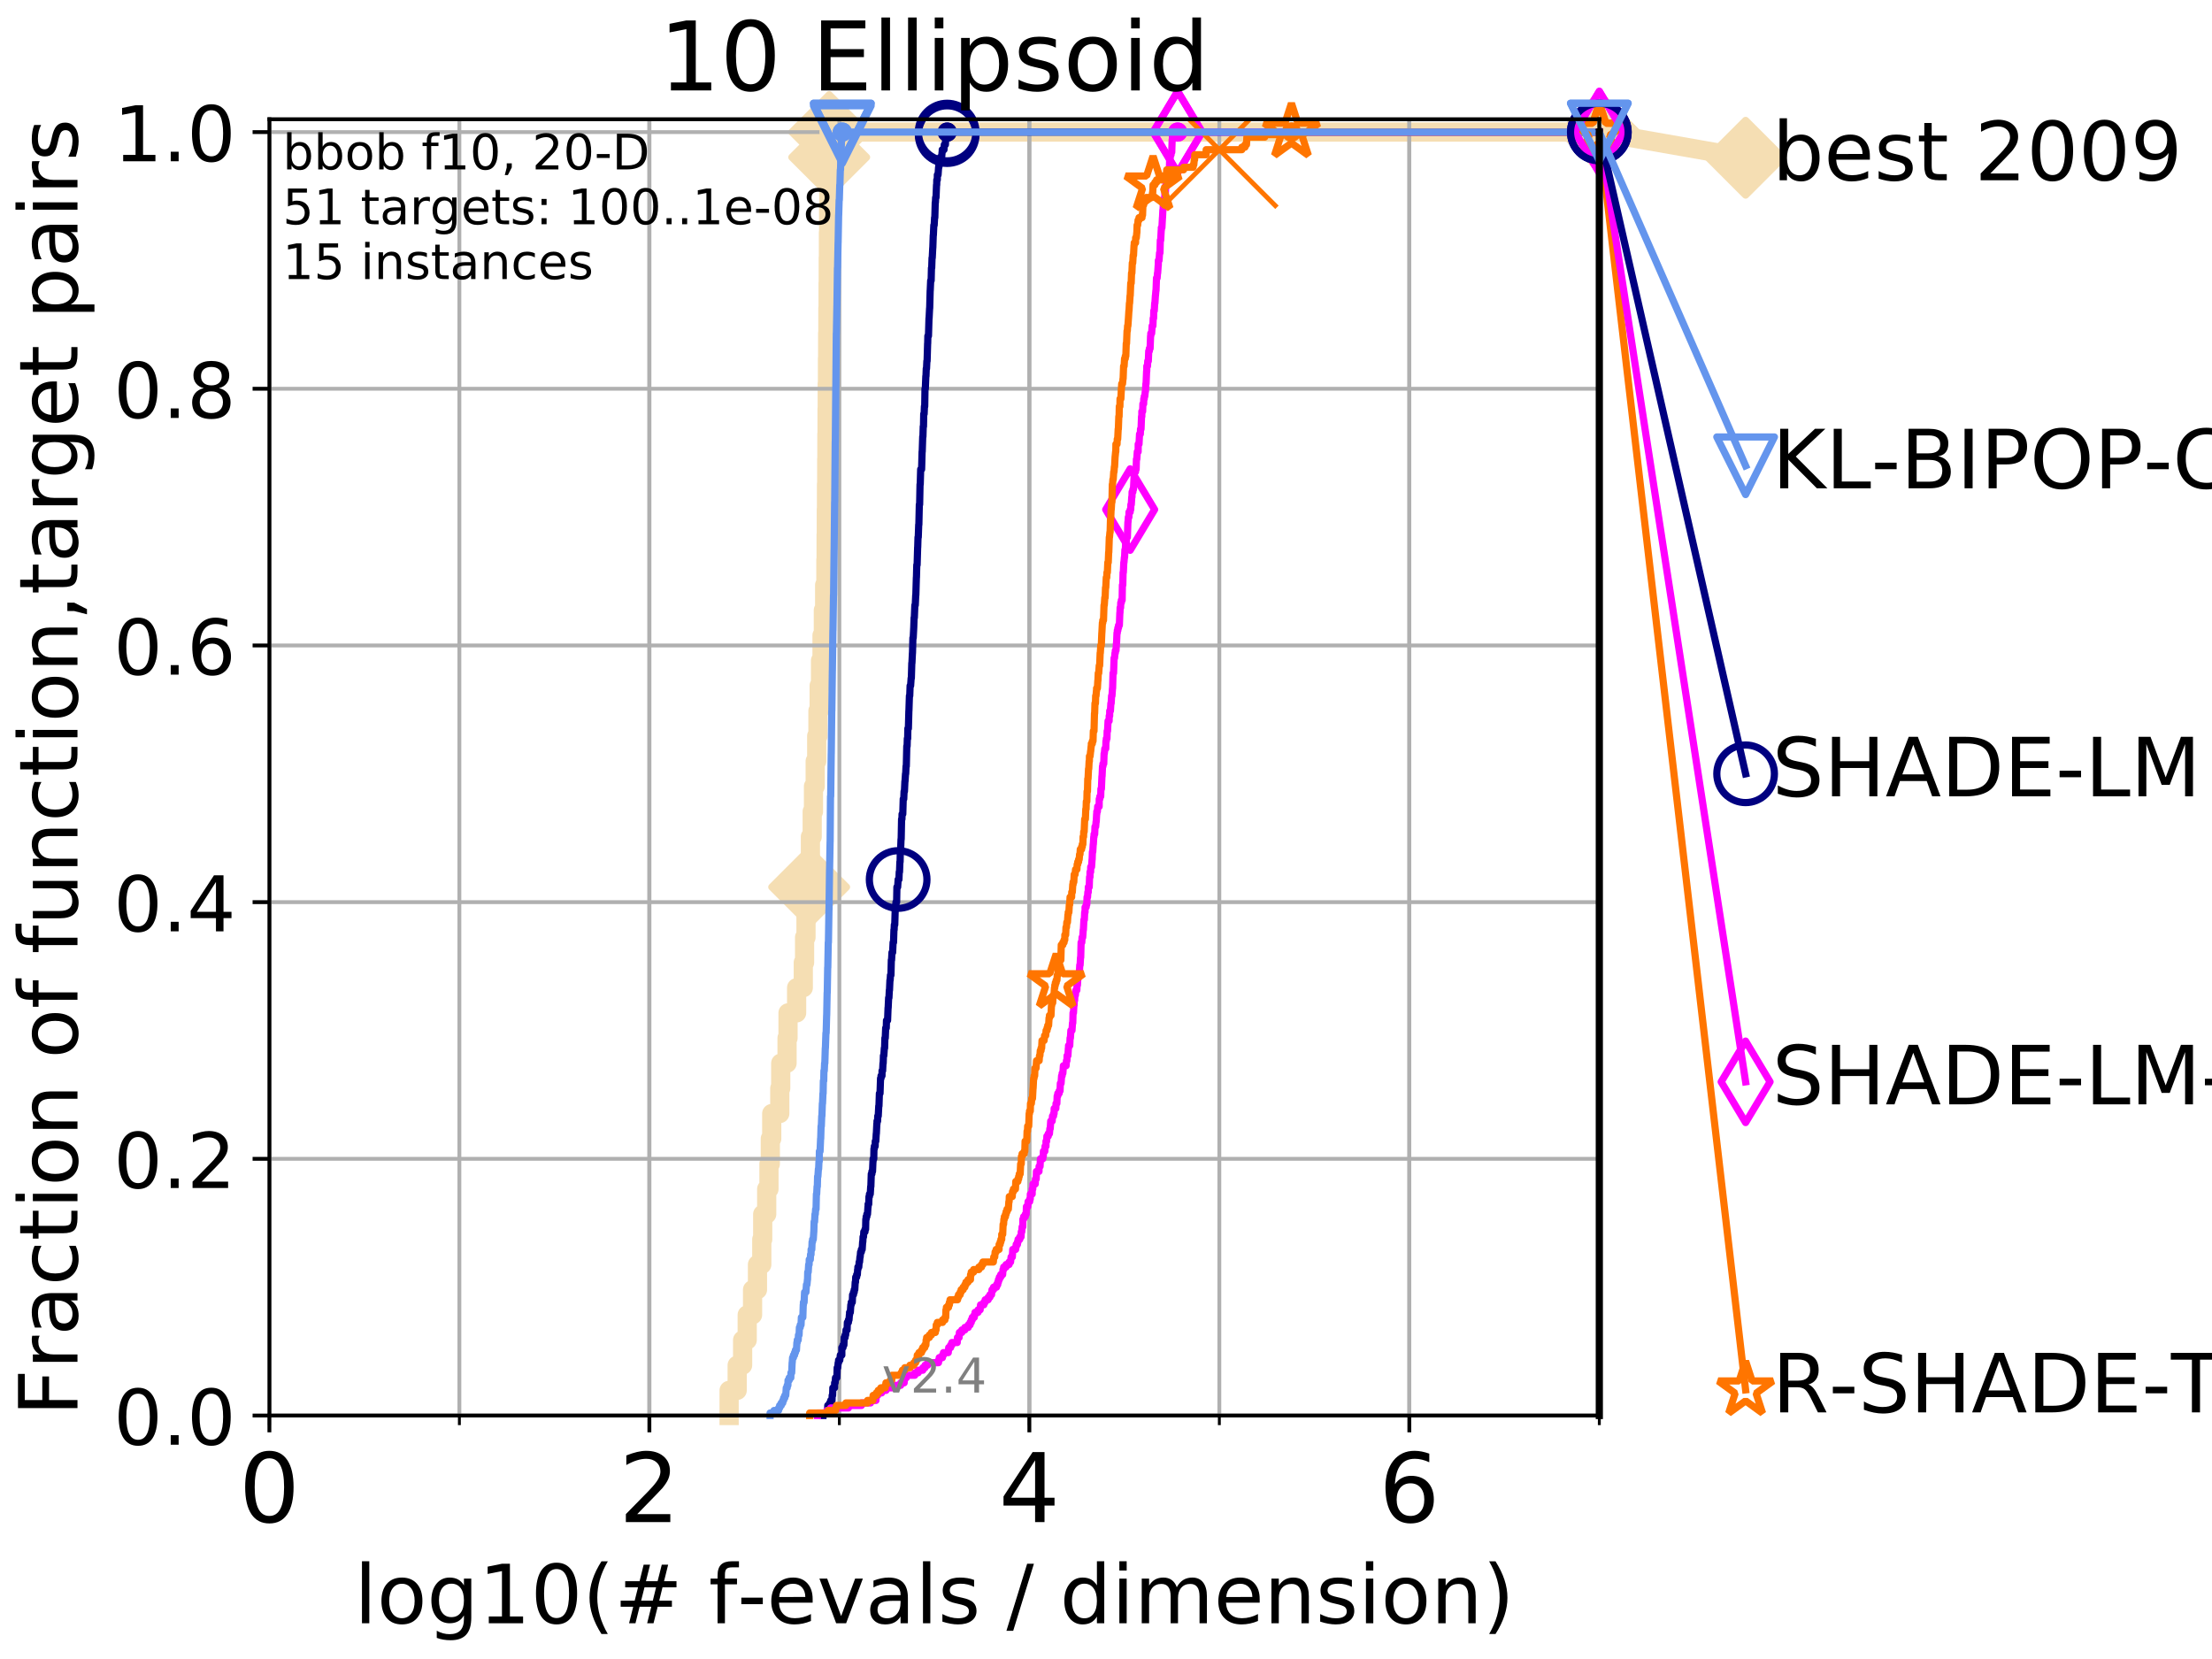 <?xml version="1.0" encoding="utf-8" standalone="no"?>
<!DOCTYPE svg PUBLIC "-//W3C//DTD SVG 1.1//EN"
  "http://www.w3.org/Graphics/SVG/1.1/DTD/svg11.dtd">
<!-- Created with matplotlib (http://matplotlib.org/) -->
<svg height="345.6pt" version="1.1" viewBox="0 0 460.8 345.6" width="460.8pt" xmlns="http://www.w3.org/2000/svg" xmlns:xlink="http://www.w3.org/1999/xlink">
 <defs>
  <style type="text/css">
*{stroke-linecap:butt;stroke-linejoin:round;}
  </style>
 </defs>
 <g id="figure_1">
  <g id="patch_1">
   <path d="M 0 345.6 
L 460.8 345.6 
L 460.8 0 
L 0 0 
z
" style="fill:#ffffff;"/>
  </g>
  <g id="axes_1">
   <g id="patch_2">
    <path d="M 56.12 294.88 
L 333.168 294.88 
L 333.168 24.84 
L 56.12 24.84 
z
" style="fill:#ffffff;"/>
   </g>
   <g id="line2d_1">
    <path d="M 151.888 294.88 
L 151.888 289.638 
L 153.569 289.638 
L 153.569 284.395 
L 154.702 284.395 
L 154.702 279.153 
L 155.657 279.153 
L 155.657 273.91 
L 156.773 273.91 
L 156.773 268.668 
L 157.795 268.668 
L 157.795 263.425 
L 158.692 263.425 
L 158.692 258.183 
L 158.885 258.183 
L 158.885 252.94 
L 159.717 252.94 
L 159.717 247.698 
L 160.19 247.698 
L 160.19 242.455 
L 160.47 242.455 
L 160.47 237.213 
L 160.765 237.213 
L 160.765 231.97 
L 162.442 231.97 
L 162.442 226.728 
L 162.639 226.728 
L 162.639 221.485 
L 163.957 221.485 
L 163.957 216.243 
L 164.16 216.243 
L 164.16 211 
L 165.952 211 
L 165.952 205.758 
L 167.339 205.758 
L 167.339 200.515 
L 167.608 200.515 
L 167.608 195.273 
L 167.903 195.273 
L 167.903 190.03 
L 168.278 190.03 
L 168.278 184.788 
L 168.563 184.788 
L 168.563 179.546 
L 168.824 179.546 
L 168.824 174.303 
L 169.194 174.303 
L 169.194 169.061 
L 169.461 169.061 
L 169.461 163.818 
L 169.818 163.818 
L 169.818 158.576 
L 170.133 158.576 
L 170.133 153.333 
L 170.391 153.333 
L 170.391 148.091 
L 170.648 148.091 
L 170.648 142.848 
L 170.93 142.848 
L 170.93 137.606 
L 171.242 137.606 
L 171.242 132.363 
L 171.519 132.363 
L 171.519 127.121 
L 171.791 127.121 
L 171.791 121.878 
L 172.046 121.878 
L 172.046 116.636 
L 172.093 116.636 
L 172.093 111.393 
L 172.135 111.393 
L 172.135 106.151 
L 172.174 106.151 
L 172.174 100.908 
L 172.22 100.908 
L 172.22 95.666 
L 172.255 95.666 
L 172.255 90.423 
L 172.292 90.423 
L 172.292 85.181 
L 172.328 85.181 
L 172.328 79.938 
L 172.376 79.938 
L 172.376 74.696 
L 172.414 74.696 
L 172.414 69.453 
L 172.458 69.453 
L 172.458 64.211 
L 172.504 64.211 
L 172.504 58.969 
L 172.536 58.969 
L 172.536 53.726 
L 172.574 53.726 
L 172.574 48.484 
L 172.617 48.484 
L 172.617 43.241 
L 172.656 43.241 
L 172.656 37.999 
L 172.702 37.999 
L 172.702 32.756 
L 172.74 32.756 
L 172.74 27.514 
L 333.168 27.514 
" style="fill:none;stroke:#f5deb3;stroke-linecap:square;stroke-width:4;"/>
   </g>
   <g id="line2d_2">
    <defs>
     <path d="M -0 7.778 
L 7.778 0 
L 0 -7.778 
L -7.778 -0 
z
" id="m2154128bb6" style="stroke:#f5deb3;stroke-linejoin:miter;stroke-width:1.5;"/>
    </defs>
    <g>
     <use style="fill:#f5deb3;stroke:#f5deb3;stroke-linejoin:miter;stroke-width:1.5;" x="168.563" xlink:href="#m2154128bb6" y="184.788"/>
     <use style="fill:#f5deb3;stroke:#f5deb3;stroke-linejoin:miter;stroke-width:1.5;" x="172.74" xlink:href="#m2154128bb6" y="32.756"/>
     <use style="fill:#f5deb3;stroke:#f5deb3;stroke-linejoin:miter;stroke-width:1.5;" x="172.74" xlink:href="#m2154128bb6" y="27.514"/>
     <use style="fill:#f5deb3;stroke:#f5deb3;stroke-linejoin:miter;stroke-width:1.5;" x="333.168" xlink:href="#m2154128bb6" y="27.514"/>
    </g>
   </g>
   <g id="line2d_3">
    <path style="fill:none;stroke:#f5deb3;stroke-linecap:square;stroke-width:4;"/>
    <g/>
   </g>
   <g id="line2d_4">
    <path d="M 333.168 27.514 
L 363.643 32.861 
" style="fill:none;stroke:#f5deb3;stroke-linecap:square;stroke-width:4;"/>
    <g>
     <use style="fill:#f5deb3;stroke:#f5deb3;stroke-linejoin:miter;stroke-width:1.5;" x="333.168" xlink:href="#m2154128bb6" y="27.514"/>
     <use style="fill:#f5deb3;stroke:#f5deb3;stroke-linejoin:miter;stroke-width:1.5;" x="363.643" xlink:href="#m2154128bb6" y="32.861"/>
    </g>
   </g>
   <g id="matplotlib.axis_1">
    <g id="xtick_1">
     <g id="line2d_5">
      <path clip-path="url(#pae9871b1db)" d="M 56.12 294.88 
L 56.12 24.84 
" style="fill:none;stroke:#b0b0b0;stroke-linecap:square;stroke-width:0.8;"/>
     </g>
     <g id="line2d_6">
      <defs>
       <path d="M 0 0 
L 0 3.5 
" id="medf5f68b7b" style="stroke:#000000;stroke-width:0.8;"/>
      </defs>
      <g>
       <use style="stroke:#000000;stroke-width:0.8;" x="56.12" xlink:href="#medf5f68b7b" y="294.88"/>
      </g>
     </g>
     <g id="text_1">
      <!-- 0 -->
      <defs>
       <path d="M 31.781 66.406 
Q 24.172 66.406 20.328 58.906 
Q 16.5 51.422 16.5 36.375 
Q 16.5 21.391 20.328 13.891 
Q 24.172 6.391 31.781 6.391 
Q 39.453 6.391 43.281 13.891 
Q 47.125 21.391 47.125 36.375 
Q 47.125 51.422 43.281 58.906 
Q 39.453 66.406 31.781 66.406 
z
M 31.781 74.219 
Q 44.047 74.219 50.516 64.516 
Q 56.984 54.828 56.984 36.375 
Q 56.984 17.969 50.516 8.266 
Q 44.047 -1.422 31.781 -1.422 
Q 19.531 -1.422 13.062 8.266 
Q 6.594 17.969 6.594 36.375 
Q 6.594 54.828 13.062 64.516 
Q 19.531 74.219 31.781 74.219 
z
" id="DejaVuSans-30"/>
      </defs>
      <g transform="translate(49.758 317.077)scale(0.2 -0.2)">
       <use xlink:href="#DejaVuSans-30"/>
      </g>
     </g>
    </g>
    <g id="xtick_2">
     <g id="line2d_7">
      <path clip-path="url(#pae9871b1db)" d="M 135.277 294.88 
L 135.277 24.84 
" style="fill:none;stroke:#b0b0b0;stroke-linecap:square;stroke-width:0.8;"/>
     </g>
     <g id="line2d_8">
      <g>
       <use style="stroke:#000000;stroke-width:0.8;" x="135.277" xlink:href="#medf5f68b7b" y="294.88"/>
      </g>
     </g>
     <g id="text_2">
      <!-- 2 -->
      <defs>
       <path d="M 19.188 8.297 
L 53.609 8.297 
L 53.609 0 
L 7.328 0 
L 7.328 8.297 
Q 12.938 14.109 22.625 23.891 
Q 32.328 33.688 34.812 36.531 
Q 39.547 41.844 41.422 45.531 
Q 43.312 49.219 43.312 52.781 
Q 43.312 58.594 39.234 62.25 
Q 35.156 65.922 28.609 65.922 
Q 23.969 65.922 18.812 64.312 
Q 13.672 62.703 7.812 59.422 
L 7.812 69.391 
Q 13.766 71.781 18.938 73 
Q 24.125 74.219 28.422 74.219 
Q 39.75 74.219 46.484 68.547 
Q 53.219 62.891 53.219 53.422 
Q 53.219 48.922 51.531 44.891 
Q 49.859 40.875 45.406 35.406 
Q 44.188 33.984 37.641 27.219 
Q 31.109 20.453 19.188 8.297 
z
" id="DejaVuSans-32"/>
      </defs>
      <g transform="translate(128.914 317.077)scale(0.2 -0.2)">
       <use xlink:href="#DejaVuSans-32"/>
      </g>
     </g>
    </g>
    <g id="xtick_3">
     <g id="line2d_9">
      <path clip-path="url(#pae9871b1db)" d="M 214.433 294.88 
L 214.433 24.84 
" style="fill:none;stroke:#b0b0b0;stroke-linecap:square;stroke-width:0.8;"/>
     </g>
     <g id="line2d_10">
      <g>
       <use style="stroke:#000000;stroke-width:0.8;" x="214.433" xlink:href="#medf5f68b7b" y="294.88"/>
      </g>
     </g>
     <g id="text_3">
      <!-- 4 -->
      <defs>
       <path d="M 37.797 64.312 
L 12.891 25.391 
L 37.797 25.391 
z
M 35.203 72.906 
L 47.609 72.906 
L 47.609 25.391 
L 58.016 25.391 
L 58.016 17.188 
L 47.609 17.188 
L 47.609 0 
L 37.797 0 
L 37.797 17.188 
L 4.891 17.188 
L 4.891 26.703 
z
" id="DejaVuSans-34"/>
      </defs>
      <g transform="translate(208.071 317.077)scale(0.2 -0.2)">
       <use xlink:href="#DejaVuSans-34"/>
      </g>
     </g>
    </g>
    <g id="xtick_4">
     <g id="line2d_11">
      <path clip-path="url(#pae9871b1db)" d="M 293.59 294.88 
L 293.59 24.84 
" style="fill:none;stroke:#b0b0b0;stroke-linecap:square;stroke-width:0.8;"/>
     </g>
     <g id="line2d_12">
      <g>
       <use style="stroke:#000000;stroke-width:0.8;" x="293.59" xlink:href="#medf5f68b7b" y="294.88"/>
      </g>
     </g>
     <g id="text_4">
      <!-- 6 -->
      <defs>
       <path d="M 33.016 40.375 
Q 26.375 40.375 22.484 35.828 
Q 18.609 31.297 18.609 23.391 
Q 18.609 15.531 22.484 10.953 
Q 26.375 6.391 33.016 6.391 
Q 39.656 6.391 43.531 10.953 
Q 47.406 15.531 47.406 23.391 
Q 47.406 31.297 43.531 35.828 
Q 39.656 40.375 33.016 40.375 
z
M 52.594 71.297 
L 52.594 62.312 
Q 48.875 64.062 45.094 64.984 
Q 41.312 65.922 37.594 65.922 
Q 27.828 65.922 22.672 59.328 
Q 17.531 52.734 16.797 39.406 
Q 19.672 43.656 24.016 45.922 
Q 28.375 48.188 33.594 48.188 
Q 44.578 48.188 50.953 41.516 
Q 57.328 34.859 57.328 23.391 
Q 57.328 12.156 50.688 5.359 
Q 44.047 -1.422 33.016 -1.422 
Q 20.359 -1.422 13.672 8.266 
Q 6.984 17.969 6.984 36.375 
Q 6.984 53.656 15.188 63.938 
Q 23.391 74.219 37.203 74.219 
Q 40.922 74.219 44.703 73.484 
Q 48.484 72.75 52.594 71.297 
z
" id="DejaVuSans-36"/>
      </defs>
      <g transform="translate(287.227 317.077)scale(0.2 -0.2)">
       <use xlink:href="#DejaVuSans-36"/>
      </g>
     </g>
    </g>
    <g id="xtick_5">
     <g id="line2d_13">
      <path clip-path="url(#pae9871b1db)" d="M 56.12 294.88 
L 56.12 24.84 
" style="fill:none;stroke:#b0b0b0;stroke-linecap:square;stroke-width:0.8;"/>
     </g>
     <g id="line2d_14">
      <defs>
       <path d="M 0 0 
L 0 2 
" id="mc1e4ef457f" style="stroke:#000000;stroke-width:0.6;"/>
      </defs>
      <g>
       <use style="stroke:#000000;stroke-width:0.6;" x="56.12" xlink:href="#mc1e4ef457f" y="294.88"/>
      </g>
     </g>
    </g>
    <g id="xtick_6">
     <g id="line2d_15">
      <path clip-path="url(#pae9871b1db)" d="M 95.698 294.88 
L 95.698 24.84 
" style="fill:none;stroke:#b0b0b0;stroke-linecap:square;stroke-width:0.8;"/>
     </g>
     <g id="line2d_16">
      <g>
       <use style="stroke:#000000;stroke-width:0.6;" x="95.698" xlink:href="#mc1e4ef457f" y="294.88"/>
      </g>
     </g>
    </g>
    <g id="xtick_7">
     <g id="line2d_17">
      <path clip-path="url(#pae9871b1db)" d="M 135.277 294.88 
L 135.277 24.84 
" style="fill:none;stroke:#b0b0b0;stroke-linecap:square;stroke-width:0.8;"/>
     </g>
     <g id="line2d_18">
      <g>
       <use style="stroke:#000000;stroke-width:0.6;" x="135.277" xlink:href="#mc1e4ef457f" y="294.88"/>
      </g>
     </g>
    </g>
    <g id="xtick_8">
     <g id="line2d_19">
      <path clip-path="url(#pae9871b1db)" d="M 174.855 294.88 
L 174.855 24.84 
" style="fill:none;stroke:#b0b0b0;stroke-linecap:square;stroke-width:0.8;"/>
     </g>
     <g id="line2d_20">
      <g>
       <use style="stroke:#000000;stroke-width:0.6;" x="174.855" xlink:href="#mc1e4ef457f" y="294.88"/>
      </g>
     </g>
    </g>
    <g id="xtick_9">
     <g id="line2d_21">
      <path clip-path="url(#pae9871b1db)" d="M 214.433 294.88 
L 214.433 24.84 
" style="fill:none;stroke:#b0b0b0;stroke-linecap:square;stroke-width:0.8;"/>
     </g>
     <g id="line2d_22">
      <g>
       <use style="stroke:#000000;stroke-width:0.6;" x="214.433" xlink:href="#mc1e4ef457f" y="294.88"/>
      </g>
     </g>
    </g>
    <g id="xtick_10">
     <g id="line2d_23">
      <path clip-path="url(#pae9871b1db)" d="M 254.011 294.88 
L 254.011 24.84 
" style="fill:none;stroke:#b0b0b0;stroke-linecap:square;stroke-width:0.8;"/>
     </g>
     <g id="line2d_24">
      <g>
       <use style="stroke:#000000;stroke-width:0.6;" x="254.011" xlink:href="#mc1e4ef457f" y="294.88"/>
      </g>
     </g>
    </g>
    <g id="xtick_11">
     <g id="line2d_25">
      <path clip-path="url(#pae9871b1db)" d="M 293.59 294.88 
L 293.59 24.84 
" style="fill:none;stroke:#b0b0b0;stroke-linecap:square;stroke-width:0.8;"/>
     </g>
     <g id="line2d_26">
      <g>
       <use style="stroke:#000000;stroke-width:0.6;" x="293.59" xlink:href="#mc1e4ef457f" y="294.88"/>
      </g>
     </g>
    </g>
    <g id="xtick_12">
     <g id="line2d_27">
      <path clip-path="url(#pae9871b1db)" d="M 333.168 294.88 
L 333.168 24.84 
" style="fill:none;stroke:#b0b0b0;stroke-linecap:square;stroke-width:0.8;"/>
     </g>
     <g id="line2d_28">
      <g>
       <use style="stroke:#000000;stroke-width:0.6;" x="333.168" xlink:href="#mc1e4ef457f" y="294.88"/>
      </g>
     </g>
    </g>
    <g id="text_5">
     <!-- log10(# f-evals / dimension) -->
     <defs>
      <path d="M 9.422 75.984 
L 18.406 75.984 
L 18.406 0 
L 9.422 0 
z
" id="DejaVuSans-6c"/>
      <path d="M 30.609 48.391 
Q 23.391 48.391 19.188 42.75 
Q 14.984 37.109 14.984 27.297 
Q 14.984 17.484 19.156 11.844 
Q 23.344 6.203 30.609 6.203 
Q 37.797 6.203 41.984 11.859 
Q 46.188 17.531 46.188 27.297 
Q 46.188 37.016 41.984 42.703 
Q 37.797 48.391 30.609 48.391 
z
M 30.609 56 
Q 42.328 56 49.016 48.375 
Q 55.719 40.766 55.719 27.297 
Q 55.719 13.875 49.016 6.219 
Q 42.328 -1.422 30.609 -1.422 
Q 18.844 -1.422 12.172 6.219 
Q 5.516 13.875 5.516 27.297 
Q 5.516 40.766 12.172 48.375 
Q 18.844 56 30.609 56 
z
" id="DejaVuSans-6f"/>
      <path d="M 45.406 27.984 
Q 45.406 37.75 41.375 43.109 
Q 37.359 48.484 30.078 48.484 
Q 22.859 48.484 18.828 43.109 
Q 14.797 37.75 14.797 27.984 
Q 14.797 18.266 18.828 12.891 
Q 22.859 7.516 30.078 7.516 
Q 37.359 7.516 41.375 12.891 
Q 45.406 18.266 45.406 27.984 
z
M 54.391 6.781 
Q 54.391 -7.172 48.188 -13.984 
Q 42 -20.797 29.203 -20.797 
Q 24.469 -20.797 20.266 -20.094 
Q 16.062 -19.391 12.109 -17.922 
L 12.109 -9.188 
Q 16.062 -11.328 19.922 -12.344 
Q 23.781 -13.375 27.781 -13.375 
Q 36.625 -13.375 41.016 -8.766 
Q 45.406 -4.156 45.406 5.172 
L 45.406 9.625 
Q 42.625 4.781 38.281 2.391 
Q 33.938 0 27.875 0 
Q 17.828 0 11.672 7.656 
Q 5.516 15.328 5.516 27.984 
Q 5.516 40.672 11.672 48.328 
Q 17.828 56 27.875 56 
Q 33.938 56 38.281 53.609 
Q 42.625 51.219 45.406 46.391 
L 45.406 54.688 
L 54.391 54.688 
z
" id="DejaVuSans-67"/>
      <path d="M 12.406 8.297 
L 28.516 8.297 
L 28.516 63.922 
L 10.984 60.406 
L 10.984 69.391 
L 28.422 72.906 
L 38.281 72.906 
L 38.281 8.297 
L 54.391 8.297 
L 54.391 0 
L 12.406 0 
z
" id="DejaVuSans-31"/>
      <path d="M 31 75.875 
Q 24.469 64.656 21.281 53.656 
Q 18.109 42.672 18.109 31.391 
Q 18.109 20.125 21.312 9.062 
Q 24.516 -2 31 -13.188 
L 23.188 -13.188 
Q 15.875 -1.703 12.234 9.375 
Q 8.594 20.453 8.594 31.391 
Q 8.594 42.281 12.203 53.312 
Q 15.828 64.359 23.188 75.875 
z
" id="DejaVuSans-28"/>
      <path d="M 51.125 44 
L 36.922 44 
L 32.812 27.688 
L 47.125 27.688 
z
M 43.797 71.781 
L 38.719 51.516 
L 52.984 51.516 
L 58.109 71.781 
L 65.922 71.781 
L 60.891 51.516 
L 76.125 51.516 
L 76.125 44 
L 58.984 44 
L 54.984 27.688 
L 70.516 27.688 
L 70.516 20.219 
L 53.078 20.219 
L 48 0 
L 40.188 0 
L 45.219 20.219 
L 30.906 20.219 
L 25.875 0 
L 18.016 0 
L 23.094 20.219 
L 7.719 20.219 
L 7.719 27.688 
L 24.906 27.688 
L 29 44 
L 13.281 44 
L 13.281 51.516 
L 30.906 51.516 
L 35.891 71.781 
z
" id="DejaVuSans-23"/>
      <path id="DejaVuSans-20"/>
      <path d="M 37.109 75.984 
L 37.109 68.5 
L 28.516 68.5 
Q 23.688 68.5 21.797 66.547 
Q 19.922 64.594 19.922 59.516 
L 19.922 54.688 
L 34.719 54.688 
L 34.719 47.703 
L 19.922 47.703 
L 19.922 0 
L 10.891 0 
L 10.891 47.703 
L 2.297 47.703 
L 2.297 54.688 
L 10.891 54.688 
L 10.891 58.5 
Q 10.891 67.625 15.141 71.797 
Q 19.391 75.984 28.609 75.984 
z
" id="DejaVuSans-66"/>
      <path d="M 4.891 31.391 
L 31.203 31.391 
L 31.203 23.391 
L 4.891 23.391 
z
" id="DejaVuSans-2d"/>
      <path d="M 56.203 29.594 
L 56.203 25.203 
L 14.891 25.203 
Q 15.484 15.922 20.484 11.062 
Q 25.484 6.203 34.422 6.203 
Q 39.594 6.203 44.453 7.469 
Q 49.312 8.734 54.109 11.281 
L 54.109 2.781 
Q 49.266 0.734 44.188 -0.344 
Q 39.109 -1.422 33.891 -1.422 
Q 20.797 -1.422 13.156 6.188 
Q 5.516 13.812 5.516 26.812 
Q 5.516 40.234 12.766 48.109 
Q 20.016 56 32.328 56 
Q 43.359 56 49.781 48.891 
Q 56.203 41.797 56.203 29.594 
z
M 47.219 32.234 
Q 47.125 39.594 43.094 43.984 
Q 39.062 48.391 32.422 48.391 
Q 24.906 48.391 20.391 44.141 
Q 15.875 39.891 15.188 32.172 
z
" id="DejaVuSans-65"/>
      <path d="M 2.984 54.688 
L 12.5 54.688 
L 29.594 8.797 
L 46.688 54.688 
L 56.203 54.688 
L 35.688 0 
L 23.484 0 
z
" id="DejaVuSans-76"/>
      <path d="M 34.281 27.484 
Q 23.391 27.484 19.188 25 
Q 14.984 22.516 14.984 16.5 
Q 14.984 11.719 18.141 8.906 
Q 21.297 6.109 26.703 6.109 
Q 34.188 6.109 38.703 11.406 
Q 43.219 16.703 43.219 25.484 
L 43.219 27.484 
z
M 52.203 31.203 
L 52.203 0 
L 43.219 0 
L 43.219 8.297 
Q 40.141 3.328 35.547 0.953 
Q 30.953 -1.422 24.312 -1.422 
Q 15.922 -1.422 10.953 3.297 
Q 6 8.016 6 15.922 
Q 6 25.141 12.172 29.828 
Q 18.359 34.516 30.609 34.516 
L 43.219 34.516 
L 43.219 35.406 
Q 43.219 41.609 39.141 45 
Q 35.062 48.391 27.688 48.391 
Q 23 48.391 18.547 47.266 
Q 14.109 46.141 10.016 43.891 
L 10.016 52.203 
Q 14.938 54.109 19.578 55.047 
Q 24.219 56 28.609 56 
Q 40.484 56 46.344 49.844 
Q 52.203 43.703 52.203 31.203 
z
" id="DejaVuSans-61"/>
      <path d="M 44.281 53.078 
L 44.281 44.578 
Q 40.484 46.531 36.375 47.5 
Q 32.281 48.484 27.875 48.484 
Q 21.188 48.484 17.844 46.438 
Q 14.5 44.391 14.5 40.281 
Q 14.5 37.156 16.891 35.375 
Q 19.281 33.594 26.516 31.984 
L 29.594 31.297 
Q 39.156 29.25 43.188 25.516 
Q 47.219 21.781 47.219 15.094 
Q 47.219 7.469 41.188 3.016 
Q 35.156 -1.422 24.609 -1.422 
Q 20.219 -1.422 15.453 -0.562 
Q 10.688 0.297 5.422 2 
L 5.422 11.281 
Q 10.406 8.688 15.234 7.391 
Q 20.062 6.109 24.812 6.109 
Q 31.156 6.109 34.562 8.281 
Q 37.984 10.453 37.984 14.406 
Q 37.984 18.062 35.516 20.016 
Q 33.062 21.969 24.703 23.781 
L 21.578 24.516 
Q 13.234 26.266 9.516 29.906 
Q 5.812 33.547 5.812 39.891 
Q 5.812 47.609 11.281 51.797 
Q 16.75 56 26.812 56 
Q 31.781 56 36.172 55.266 
Q 40.578 54.547 44.281 53.078 
z
" id="DejaVuSans-73"/>
      <path d="M 25.391 72.906 
L 33.688 72.906 
L 8.297 -9.281 
L 0 -9.281 
z
" id="DejaVuSans-2f"/>
      <path d="M 45.406 46.391 
L 45.406 75.984 
L 54.391 75.984 
L 54.391 0 
L 45.406 0 
L 45.406 8.203 
Q 42.578 3.328 38.25 0.953 
Q 33.938 -1.422 27.875 -1.422 
Q 17.969 -1.422 11.734 6.484 
Q 5.516 14.406 5.516 27.297 
Q 5.516 40.188 11.734 48.094 
Q 17.969 56 27.875 56 
Q 33.938 56 38.25 53.625 
Q 42.578 51.266 45.406 46.391 
z
M 14.797 27.297 
Q 14.797 17.391 18.875 11.75 
Q 22.953 6.109 30.078 6.109 
Q 37.203 6.109 41.297 11.75 
Q 45.406 17.391 45.406 27.297 
Q 45.406 37.203 41.297 42.844 
Q 37.203 48.484 30.078 48.484 
Q 22.953 48.484 18.875 42.844 
Q 14.797 37.203 14.797 27.297 
z
" id="DejaVuSans-64"/>
      <path d="M 9.422 54.688 
L 18.406 54.688 
L 18.406 0 
L 9.422 0 
z
M 9.422 75.984 
L 18.406 75.984 
L 18.406 64.594 
L 9.422 64.594 
z
" id="DejaVuSans-69"/>
      <path d="M 52 44.188 
Q 55.375 50.25 60.062 53.125 
Q 64.75 56 71.094 56 
Q 79.641 56 84.281 50.016 
Q 88.922 44.047 88.922 33.016 
L 88.922 0 
L 79.891 0 
L 79.891 32.719 
Q 79.891 40.578 77.094 44.375 
Q 74.312 48.188 68.609 48.188 
Q 61.625 48.188 57.562 43.547 
Q 53.516 38.922 53.516 30.906 
L 53.516 0 
L 44.484 0 
L 44.484 32.719 
Q 44.484 40.625 41.703 44.406 
Q 38.922 48.188 33.109 48.188 
Q 26.219 48.188 22.156 43.531 
Q 18.109 38.875 18.109 30.906 
L 18.109 0 
L 9.078 0 
L 9.078 54.688 
L 18.109 54.688 
L 18.109 46.188 
Q 21.188 51.219 25.484 53.609 
Q 29.781 56 35.688 56 
Q 41.656 56 45.828 52.969 
Q 50 49.953 52 44.188 
z
" id="DejaVuSans-6d"/>
      <path d="M 54.891 33.016 
L 54.891 0 
L 45.906 0 
L 45.906 32.719 
Q 45.906 40.484 42.875 44.328 
Q 39.844 48.188 33.797 48.188 
Q 26.516 48.188 22.312 43.547 
Q 18.109 38.922 18.109 30.906 
L 18.109 0 
L 9.078 0 
L 9.078 54.688 
L 18.109 54.688 
L 18.109 46.188 
Q 21.344 51.125 25.703 53.562 
Q 30.078 56 35.797 56 
Q 45.219 56 50.047 50.172 
Q 54.891 44.344 54.891 33.016 
z
" id="DejaVuSans-6e"/>
      <path d="M 8.016 75.875 
L 15.828 75.875 
Q 23.141 64.359 26.781 53.312 
Q 30.422 42.281 30.422 31.391 
Q 30.422 20.453 26.781 9.375 
Q 23.141 -1.703 15.828 -13.188 
L 8.016 -13.188 
Q 14.5 -2 17.703 9.062 
Q 20.906 20.125 20.906 31.391 
Q 20.906 42.672 17.703 53.656 
Q 14.5 64.656 8.016 75.875 
z
" id="DejaVuSans-29"/>
     </defs>
     <g transform="translate(73.803 338.154)scale(0.17 -0.17)">
      <use xlink:href="#DejaVuSans-6c"/>
      <use x="27.783" xlink:href="#DejaVuSans-6f"/>
      <use x="88.965" xlink:href="#DejaVuSans-67"/>
      <use x="152.441" xlink:href="#DejaVuSans-31"/>
      <use x="216.064" xlink:href="#DejaVuSans-30"/>
      <use x="279.688" xlink:href="#DejaVuSans-28"/>
      <use x="318.701" xlink:href="#DejaVuSans-23"/>
      <use x="402.49" xlink:href="#DejaVuSans-20"/>
      <use x="434.277" xlink:href="#DejaVuSans-66"/>
      <use x="469.404" xlink:href="#DejaVuSans-2d"/>
      <use x="505.488" xlink:href="#DejaVuSans-65"/>
      <use x="567.012" xlink:href="#DejaVuSans-76"/>
      <use x="626.191" xlink:href="#DejaVuSans-61"/>
      <use x="687.471" xlink:href="#DejaVuSans-6c"/>
      <use x="715.254" xlink:href="#DejaVuSans-73"/>
      <use x="767.354" xlink:href="#DejaVuSans-20"/>
      <use x="799.141" xlink:href="#DejaVuSans-2f"/>
      <use x="832.832" xlink:href="#DejaVuSans-20"/>
      <use x="864.619" xlink:href="#DejaVuSans-64"/>
      <use x="928.096" xlink:href="#DejaVuSans-69"/>
      <use x="955.879" xlink:href="#DejaVuSans-6d"/>
      <use x="1053.291" xlink:href="#DejaVuSans-65"/>
      <use x="1114.814" xlink:href="#DejaVuSans-6e"/>
      <use x="1178.193" xlink:href="#DejaVuSans-73"/>
      <use x="1230.293" xlink:href="#DejaVuSans-69"/>
      <use x="1258.076" xlink:href="#DejaVuSans-6f"/>
      <use x="1319.258" xlink:href="#DejaVuSans-6e"/>
      <use x="1382.637" xlink:href="#DejaVuSans-29"/>
     </g>
    </g>
   </g>
   <g id="matplotlib.axis_2">
    <g id="ytick_1">
     <g id="line2d_29">
      <path clip-path="url(#pae9871b1db)" d="M 56.12 294.88 
L 333.168 294.88 
" style="fill:none;stroke:#b0b0b0;stroke-linecap:square;stroke-width:0.8;"/>
     </g>
     <g id="line2d_30">
      <defs>
       <path d="M 0 0 
L -3.5 0 
" id="m206c7853dd" style="stroke:#000000;stroke-width:0.8;"/>
      </defs>
      <g>
       <use style="stroke:#000000;stroke-width:0.8;" x="56.12" xlink:href="#m206c7853dd" y="294.88"/>
      </g>
     </g>
     <g id="text_6">
      <!-- 0.0 -->
      <defs>
       <path d="M 10.688 12.406 
L 21 12.406 
L 21 0 
L 10.688 0 
z
" id="DejaVuSans-2e"/>
      </defs>
      <g transform="translate(23.675 300.959)scale(0.16 -0.16)">
       <use xlink:href="#DejaVuSans-30"/>
       <use x="63.623" xlink:href="#DejaVuSans-2e"/>
       <use x="95.41" xlink:href="#DejaVuSans-30"/>
      </g>
     </g>
    </g>
    <g id="ytick_2">
     <g id="line2d_31">
      <path clip-path="url(#pae9871b1db)" d="M 56.12 241.407 
L 333.168 241.407 
" style="fill:none;stroke:#b0b0b0;stroke-linecap:square;stroke-width:0.8;"/>
     </g>
     <g id="line2d_32">
      <g>
       <use style="stroke:#000000;stroke-width:0.8;" x="56.12" xlink:href="#m206c7853dd" y="241.407"/>
      </g>
     </g>
     <g id="text_7">
      <!-- 0.2 -->
      <g transform="translate(23.675 247.485)scale(0.16 -0.16)">
       <use xlink:href="#DejaVuSans-30"/>
       <use x="63.623" xlink:href="#DejaVuSans-2e"/>
       <use x="95.41" xlink:href="#DejaVuSans-32"/>
      </g>
     </g>
    </g>
    <g id="ytick_3">
     <g id="line2d_33">
      <path clip-path="url(#pae9871b1db)" d="M 56.12 187.933 
L 333.168 187.933 
" style="fill:none;stroke:#b0b0b0;stroke-linecap:square;stroke-width:0.8;"/>
     </g>
     <g id="line2d_34">
      <g>
       <use style="stroke:#000000;stroke-width:0.8;" x="56.12" xlink:href="#m206c7853dd" y="187.933"/>
      </g>
     </g>
     <g id="text_8">
      <!-- 0.4 -->
      <g transform="translate(23.675 194.012)scale(0.16 -0.16)">
       <use xlink:href="#DejaVuSans-30"/>
       <use x="63.623" xlink:href="#DejaVuSans-2e"/>
       <use x="95.41" xlink:href="#DejaVuSans-34"/>
      </g>
     </g>
    </g>
    <g id="ytick_4">
     <g id="line2d_35">
      <path clip-path="url(#pae9871b1db)" d="M 56.12 134.46 
L 333.168 134.46 
" style="fill:none;stroke:#b0b0b0;stroke-linecap:square;stroke-width:0.8;"/>
     </g>
     <g id="line2d_36">
      <g>
       <use style="stroke:#000000;stroke-width:0.8;" x="56.12" xlink:href="#m206c7853dd" y="134.46"/>
      </g>
     </g>
     <g id="text_9">
      <!-- 0.6 -->
      <g transform="translate(23.675 140.539)scale(0.16 -0.16)">
       <use xlink:href="#DejaVuSans-30"/>
       <use x="63.623" xlink:href="#DejaVuSans-2e"/>
       <use x="95.41" xlink:href="#DejaVuSans-36"/>
      </g>
     </g>
    </g>
    <g id="ytick_5">
     <g id="line2d_37">
      <path clip-path="url(#pae9871b1db)" d="M 56.12 80.987 
L 333.168 80.987 
" style="fill:none;stroke:#b0b0b0;stroke-linecap:square;stroke-width:0.8;"/>
     </g>
     <g id="line2d_38">
      <g>
       <use style="stroke:#000000;stroke-width:0.8;" x="56.12" xlink:href="#m206c7853dd" y="80.987"/>
      </g>
     </g>
     <g id="text_10">
      <!-- 0.8 -->
      <defs>
       <path d="M 31.781 34.625 
Q 24.75 34.625 20.719 30.859 
Q 16.703 27.094 16.703 20.516 
Q 16.703 13.922 20.719 10.156 
Q 24.75 6.391 31.781 6.391 
Q 38.812 6.391 42.859 10.172 
Q 46.922 13.969 46.922 20.516 
Q 46.922 27.094 42.891 30.859 
Q 38.875 34.625 31.781 34.625 
z
M 21.922 38.812 
Q 15.578 40.375 12.031 44.719 
Q 8.5 49.078 8.5 55.328 
Q 8.5 64.062 14.719 69.141 
Q 20.953 74.219 31.781 74.219 
Q 42.672 74.219 48.875 69.141 
Q 55.078 64.062 55.078 55.328 
Q 55.078 49.078 51.531 44.719 
Q 48 40.375 41.703 38.812 
Q 48.828 37.156 52.797 32.312 
Q 56.781 27.484 56.781 20.516 
Q 56.781 9.906 50.312 4.234 
Q 43.844 -1.422 31.781 -1.422 
Q 19.734 -1.422 13.25 4.234 
Q 6.781 9.906 6.781 20.516 
Q 6.781 27.484 10.781 32.312 
Q 14.797 37.156 21.922 38.812 
z
M 18.312 54.391 
Q 18.312 48.734 21.844 45.562 
Q 25.391 42.391 31.781 42.391 
Q 38.141 42.391 41.719 45.562 
Q 45.312 48.734 45.312 54.391 
Q 45.312 60.062 41.719 63.234 
Q 38.141 66.406 31.781 66.406 
Q 25.391 66.406 21.844 63.234 
Q 18.312 60.062 18.312 54.391 
z
" id="DejaVuSans-38"/>
      </defs>
      <g transform="translate(23.675 87.066)scale(0.16 -0.16)">
       <use xlink:href="#DejaVuSans-30"/>
       <use x="63.623" xlink:href="#DejaVuSans-2e"/>
       <use x="95.41" xlink:href="#DejaVuSans-38"/>
      </g>
     </g>
    </g>
    <g id="ytick_6">
     <g id="line2d_39">
      <path clip-path="url(#pae9871b1db)" d="M 56.12 27.514 
L 333.168 27.514 
" style="fill:none;stroke:#b0b0b0;stroke-linecap:square;stroke-width:0.8;"/>
     </g>
     <g id="line2d_40">
      <g>
       <use style="stroke:#000000;stroke-width:0.8;" x="56.12" xlink:href="#m206c7853dd" y="27.514"/>
      </g>
     </g>
     <g id="text_11">
      <!-- 1.0 -->
      <g transform="translate(23.675 33.592)scale(0.16 -0.16)">
       <use xlink:href="#DejaVuSans-31"/>
       <use x="63.623" xlink:href="#DejaVuSans-2e"/>
       <use x="95.41" xlink:href="#DejaVuSans-30"/>
      </g>
     </g>
    </g>
    <g id="text_12">
     <!-- Fraction of function,target pairs -->
     <defs>
      <path d="M 9.812 72.906 
L 51.703 72.906 
L 51.703 64.594 
L 19.672 64.594 
L 19.672 43.109 
L 48.578 43.109 
L 48.578 34.812 
L 19.672 34.812 
L 19.672 0 
L 9.812 0 
z
" id="DejaVuSans-46"/>
      <path d="M 41.109 46.297 
Q 39.594 47.172 37.812 47.578 
Q 36.031 48 33.891 48 
Q 26.266 48 22.188 43.047 
Q 18.109 38.094 18.109 28.812 
L 18.109 0 
L 9.078 0 
L 9.078 54.688 
L 18.109 54.688 
L 18.109 46.188 
Q 20.953 51.172 25.484 53.578 
Q 30.031 56 36.531 56 
Q 37.453 56 38.578 55.875 
Q 39.703 55.766 41.062 55.516 
z
" id="DejaVuSans-72"/>
      <path d="M 48.781 52.594 
L 48.781 44.188 
Q 44.969 46.297 41.141 47.344 
Q 37.312 48.391 33.406 48.391 
Q 24.656 48.391 19.812 42.844 
Q 14.984 37.312 14.984 27.297 
Q 14.984 17.281 19.812 11.734 
Q 24.656 6.203 33.406 6.203 
Q 37.312 6.203 41.141 7.25 
Q 44.969 8.297 48.781 10.406 
L 48.781 2.094 
Q 45.016 0.344 40.984 -0.531 
Q 36.969 -1.422 32.422 -1.422 
Q 20.062 -1.422 12.781 6.344 
Q 5.516 14.109 5.516 27.297 
Q 5.516 40.672 12.859 48.328 
Q 20.219 56 33.016 56 
Q 37.156 56 41.109 55.141 
Q 45.062 54.297 48.781 52.594 
z
" id="DejaVuSans-63"/>
      <path d="M 18.312 70.219 
L 18.312 54.688 
L 36.812 54.688 
L 36.812 47.703 
L 18.312 47.703 
L 18.312 18.016 
Q 18.312 11.328 20.141 9.422 
Q 21.969 7.516 27.594 7.516 
L 36.812 7.516 
L 36.812 0 
L 27.594 0 
Q 17.188 0 13.234 3.875 
Q 9.281 7.766 9.281 18.016 
L 9.281 47.703 
L 2.688 47.703 
L 2.688 54.688 
L 9.281 54.688 
L 9.281 70.219 
z
" id="DejaVuSans-74"/>
      <path d="M 8.5 21.578 
L 8.5 54.688 
L 17.484 54.688 
L 17.484 21.922 
Q 17.484 14.156 20.5 10.266 
Q 23.531 6.391 29.594 6.391 
Q 36.859 6.391 41.078 11.031 
Q 45.312 15.672 45.312 23.688 
L 45.312 54.688 
L 54.297 54.688 
L 54.297 0 
L 45.312 0 
L 45.312 8.406 
Q 42.047 3.422 37.719 1 
Q 33.406 -1.422 27.688 -1.422 
Q 18.266 -1.422 13.375 4.438 
Q 8.5 10.297 8.5 21.578 
z
M 31.109 56 
z
" id="DejaVuSans-75"/>
      <path d="M 11.719 12.406 
L 22.016 12.406 
L 22.016 4 
L 14.016 -11.625 
L 7.719 -11.625 
L 11.719 4 
z
" id="DejaVuSans-2c"/>
      <path d="M 18.109 8.203 
L 18.109 -20.797 
L 9.078 -20.797 
L 9.078 54.688 
L 18.109 54.688 
L 18.109 46.391 
Q 20.953 51.266 25.266 53.625 
Q 29.594 56 35.594 56 
Q 45.562 56 51.781 48.094 
Q 58.016 40.188 58.016 27.297 
Q 58.016 14.406 51.781 6.484 
Q 45.562 -1.422 35.594 -1.422 
Q 29.594 -1.422 25.266 0.953 
Q 20.953 3.328 18.109 8.203 
z
M 48.688 27.297 
Q 48.688 37.203 44.609 42.844 
Q 40.531 48.484 33.406 48.484 
Q 26.266 48.484 22.188 42.844 
Q 18.109 37.203 18.109 27.297 
Q 18.109 17.391 22.188 11.75 
Q 26.266 6.109 33.406 6.109 
Q 40.531 6.109 44.609 11.75 
Q 48.688 17.391 48.688 27.297 
z
" id="DejaVuSans-70"/>
     </defs>
     <g transform="translate(16.14 294.999)rotate(-90)scale(0.17 -0.17)">
      <use xlink:href="#DejaVuSans-46"/>
      <use x="57.41" xlink:href="#DejaVuSans-72"/>
      <use x="98.523" xlink:href="#DejaVuSans-61"/>
      <use x="159.803" xlink:href="#DejaVuSans-63"/>
      <use x="214.783" xlink:href="#DejaVuSans-74"/>
      <use x="253.992" xlink:href="#DejaVuSans-69"/>
      <use x="281.775" xlink:href="#DejaVuSans-6f"/>
      <use x="342.957" xlink:href="#DejaVuSans-6e"/>
      <use x="406.336" xlink:href="#DejaVuSans-20"/>
      <use x="438.123" xlink:href="#DejaVuSans-6f"/>
      <use x="499.305" xlink:href="#DejaVuSans-66"/>
      <use x="534.51" xlink:href="#DejaVuSans-20"/>
      <use x="566.297" xlink:href="#DejaVuSans-66"/>
      <use x="601.502" xlink:href="#DejaVuSans-75"/>
      <use x="664.881" xlink:href="#DejaVuSans-6e"/>
      <use x="728.26" xlink:href="#DejaVuSans-63"/>
      <use x="783.24" xlink:href="#DejaVuSans-74"/>
      <use x="822.449" xlink:href="#DejaVuSans-69"/>
      <use x="850.232" xlink:href="#DejaVuSans-6f"/>
      <use x="911.414" xlink:href="#DejaVuSans-6e"/>
      <use x="974.793" xlink:href="#DejaVuSans-2c"/>
      <use x="1006.58" xlink:href="#DejaVuSans-74"/>
      <use x="1045.789" xlink:href="#DejaVuSans-61"/>
      <use x="1107.068" xlink:href="#DejaVuSans-72"/>
      <use x="1148.166" xlink:href="#DejaVuSans-67"/>
      <use x="1211.643" xlink:href="#DejaVuSans-65"/>
      <use x="1273.166" xlink:href="#DejaVuSans-74"/>
      <use x="1312.375" xlink:href="#DejaVuSans-20"/>
      <use x="1344.162" xlink:href="#DejaVuSans-70"/>
      <use x="1407.639" xlink:href="#DejaVuSans-61"/>
      <use x="1468.918" xlink:href="#DejaVuSans-69"/>
      <use x="1496.701" xlink:href="#DejaVuSans-72"/>
      <use x="1537.814" xlink:href="#DejaVuSans-73"/>
     </g>
    </g>
   </g>
   <g id="line2d_41">
    <defs>
     <path d="M 0 1.5 
C 0.398 1.5 0.779 1.342 1.061 1.061 
C 1.342 0.779 1.5 0.398 1.5 0 
C 1.5 -0.398 1.342 -0.779 1.061 -1.061 
C 0.779 -1.342 0.398 -1.5 0 -1.5 
C -0.398 -1.5 -0.779 -1.342 -1.061 -1.061 
C -1.342 -0.779 -1.5 -0.398 -1.5 0 
C -1.5 0.398 -1.342 0.779 -1.061 1.061 
C -0.779 1.342 -0.398 1.5 0 1.5 
z
" id="m0944f2585c" style="stroke:#f5deb3;"/>
    </defs>
    <g>
     <use style="fill:#f5deb3;stroke:#f5deb3;" x="172.74" xlink:href="#m0944f2585c" y="27.514"/>
     <use style="fill:#f5deb3;stroke:#f5deb3;" x="172.74" xlink:href="#m0944f2585c" y="27.514"/>
    </g>
   </g>
   <g id="line2d_42">
    <defs>
     <path d="M 0 1.5 
C 0.398 1.5 0.779 1.342 1.061 1.061 
C 1.342 0.779 1.5 0.398 1.5 0 
C 1.5 -0.398 1.342 -0.779 1.061 -1.061 
C 0.779 -1.342 0.398 -1.5 0 -1.5 
C -0.398 -1.5 -0.779 -1.342 -1.061 -1.061 
C -1.342 -0.779 -1.5 -0.398 -1.5 0 
C -1.5 0.398 -1.342 0.779 -1.061 1.061 
C -0.779 1.342 -0.398 1.5 0 1.5 
z
" id="m199a85d49d" style="stroke:#000080;"/>
    </defs>
    <g>
     <use style="fill:#000080;stroke:#000080;" x="197.311" xlink:href="#m199a85d49d" y="27.514"/>
     <use style="fill:#000080;stroke:#000080;" x="197.311" xlink:href="#m199a85d49d" y="27.514"/>
    </g>
   </g>
   <g id="line2d_43">
    <path d="M 171.437 294.88 
L 171.437 294.356 
L 172.407 294.356 
L 172.44 292.783 
L 172.832 292.783 
L 172.832 292.259 
L 173.058 292.259 
L 173.058 291.735 
L 173.326 291.735 
L 173.358 290.686 
L 173.45 290.686 
L 173.497 289.113 
L 173.853 289.113 
L 173.868 288.065 
L 173.975 288.065 
L 174.05 287.016 
L 174.333 287.016 
L 174.401 284.919 
L 174.512 284.919 
L 174.611 283.871 
L 174.69 283.871 
L 174.69 283.347 
L 174.944 283.347 
L 175.052 282.298 
L 175.37 282.298 
L 175.37 280.725 
L 175.611 280.725 
L 175.611 280.201 
L 175.798 280.201 
L 175.859 278.628 
L 176.05 278.628 
L 176.05 278.104 
L 176.163 278.104 
L 176.246 277.056 
L 176.464 277.056 
L 176.522 275.483 
L 176.74 275.483 
L 176.74 274.959 
L 176.863 274.959 
L 176.943 273.91 
L 176.978 273.91 
L 176.978 273.386 
L 177.139 273.386 
L 177.241 271.813 
L 177.325 271.813 
L 177.325 271.289 
L 177.544 271.289 
L 177.609 269.716 
L 177.796 269.716 
L 177.796 269.192 
L 177.949 269.192 
L 177.949 268.668 
L 178.067 268.668 
L 178.156 267.095 
L 178.217 267.095 
L 178.262 266.046 
L 178.458 266.046 
L 178.458 265.522 
L 178.6 265.522 
L 178.661 264.474 
L 178.714 264.474 
L 178.714 263.949 
L 178.902 263.949 
L 178.977 262.901 
L 179.057 262.901 
L 179.143 261.852 
L 179.186 261.852 
L 179.274 260.804 
L 179.435 260.804 
L 179.435 260.28 
L 179.607 260.28 
L 179.704 258.707 
L 179.741 258.707 
L 179.793 257.658 
L 179.885 257.658 
L 179.946 256.61 
L 180.191 256.61 
L 180.191 256.086 
L 180.319 256.086 
L 180.365 253.989 
L 180.433 253.989 
L 180.433 253.464 
L 180.579 253.464 
L 180.579 252.94 
L 180.714 252.94 
L 180.816 251.367 
L 180.843 251.367 
L 180.843 250.843 
L 180.97 250.843 
L 181.023 249.27 
L 181.121 249.27 
L 181.121 248.746 
L 181.288 248.746 
L 181.383 247.173 
L 181.418 247.173 
L 181.504 244.552 
L 181.636 244.552 
L 181.636 244.028 
L 181.763 244.028 
L 181.851 241.931 
L 181.879 241.931 
L 181.879 241.407 
L 182.02 241.407 
L 182.059 239.31 
L 182.139 239.31 
L 182.139 238.785 
L 182.312 238.785 
L 182.333 237.737 
L 182.444 237.737 
L 182.54 236.164 
L 182.56 236.164 
L 182.663 234.067 
L 182.696 234.067 
L 182.696 233.543 
L 182.819 233.543 
L 182.849 232.495 
L 182.953 232.495 
L 183.062 230.398 
L 183.104 230.398 
L 183.193 227.776 
L 183.324 227.776 
L 183.433 224.631 
L 183.536 224.631 
L 183.536 224.107 
L 183.736 224.107 
L 183.744 223.058 
L 183.865 223.058 
L 183.941 221.485 
L 183.984 221.485 
L 184.033 219.913 
L 184.115 219.913 
L 184.222 218.34 
L 184.279 218.34 
L 184.339 216.243 
L 184.417 216.243 
L 184.502 214.146 
L 184.627 214.146 
L 184.67 212.573 
L 184.899 212.573 
L 184.998 209.952 
L 185.019 209.952 
L 185.117 207.855 
L 185.185 207.855 
L 185.263 206.282 
L 185.298 206.282 
L 185.39 204.185 
L 185.435 204.185 
L 185.498 203.137 
L 185.6 203.137 
L 185.679 199.991 
L 185.73 199.991 
L 185.814 198.418 
L 185.949 198.418 
L 186.048 196.321 
L 186.138 196.321 
L 186.223 193.7 
L 186.263 193.7 
L 186.305 192.652 
L 186.394 192.652 
L 186.487 189.506 
L 186.517 189.506 
L 186.566 188.458 
L 186.645 188.458 
L 186.645 187.933 
L 186.784 187.933 
L 186.843 184.788 
L 186.997 184.788 
L 187.101 183.215 
L 187.264 183.215 
L 187.326 181.642 
L 187.385 181.642 
L 187.463 179.546 
L 187.506 179.546 
L 187.562 176.924 
L 187.62 176.924 
L 187.701 174.827 
L 187.733 174.827 
L 187.817 170.633 
L 187.893 170.633 
L 187.917 169.585 
L 188.066 169.585 
L 188.158 166.439 
L 188.269 166.439 
L 188.332 164.867 
L 188.412 164.867 
L 188.506 162.77 
L 188.532 162.77 
L 188.634 161.197 
L 188.672 161.197 
L 188.744 159.624 
L 188.8 159.624 
L 188.9 155.43 
L 188.968 155.43 
L 189.012 153.857 
L 189.085 153.857 
L 189.123 151.76 
L 189.233 151.76 
L 189.335 148.091 
L 189.345 148.091 
L 189.45 144.945 
L 189.518 144.945 
L 189.592 142.848 
L 189.699 142.848 
L 189.805 141.275 
L 189.851 141.275 
L 189.945 138.13 
L 189.971 138.13 
L 190.075 136.033 
L 190.087 136.033 
L 190.173 132.887 
L 190.237 132.887 
L 190.346 130.79 
L 190.348 130.79 
L 190.423 128.693 
L 190.472 128.693 
L 190.579 126.072 
L 190.666 126.072 
L 190.763 123.975 
L 190.787 123.975 
L 190.896 120.306 
L 190.911 120.306 
L 190.982 117.684 
L 191.052 117.684 
L 191.162 114.015 
L 191.175 114.015 
L 191.239 111.918 
L 191.29 111.918 
L 191.383 109.296 
L 191.415 109.296 
L 191.512 105.102 
L 191.576 105.102 
L 191.659 100.908 
L 191.701 100.908 
L 191.792 97.763 
L 191.988 97.763 
L 192.088 94.093 
L 192.115 94.093 
L 192.22 90.948 
L 192.264 90.948 
L 192.325 88.851 
L 192.379 88.851 
L 192.428 86.229 
L 192.515 86.229 
L 192.576 84.657 
L 192.635 84.657 
L 192.693 80.987 
L 192.762 80.987 
L 192.867 78.366 
L 192.899 78.366 
L 192.956 76.793 
L 193.012 76.793 
L 193.083 75.22 
L 193.13 75.22 
L 193.241 71.55 
L 193.255 71.55 
L 193.29 69.978 
L 193.418 69.978 
L 193.525 66.308 
L 193.546 66.308 
L 193.652 64.211 
L 193.67 64.211 
L 193.771 60.541 
L 193.782 60.541 
L 193.876 58.444 
L 193.977 58.444 
L 194.04 55.823 
L 194.091 55.823 
L 194.162 53.726 
L 194.203 53.726 
L 194.31 51.629 
L 194.323 51.629 
L 194.412 49.008 
L 194.435 49.008 
L 194.534 46.911 
L 194.606 46.911 
L 194.691 45.338 
L 194.74 45.338 
L 194.828 42.193 
L 194.862 42.193 
L 194.912 41.144 
L 194.99 41.144 
L 195.096 38.523 
L 195.127 38.523 
L 195.151 37.474 
L 195.255 37.474 
L 195.267 36.426 
L 195.416 36.426 
L 195.525 34.853 
L 195.576 34.853 
L 195.576 34.329 
L 195.756 34.329 
L 195.794 33.28 
L 195.886 33.28 
L 195.886 32.756 
L 196.167 32.756 
L 196.252 31.708 
L 196.288 31.708 
L 196.288 31.183 
L 196.651 31.183 
L 196.714 30.135 
L 196.945 30.135 
L 197.007 28.562 
L 197.104 28.562 
L 197.104 28.038 
L 197.311 28.038 
L 197.311 27.514 
L 333.168 27.514 
L 333.168 27.514 
" style="fill:none;stroke:#000080;stroke-linecap:square;stroke-width:1.5;"/>
   </g>
   <g id="line2d_44">
    <defs>
     <path d="M 0 6 
C 1.591 6 3.117 5.368 4.243 4.243 
C 5.368 3.117 6 1.591 6 0 
C 6 -1.591 5.368 -3.117 4.243 -4.243 
C 3.117 -5.368 1.591 -6 0 -6 
C -1.591 -6 -3.117 -5.368 -4.243 -4.243 
C -5.368 -3.117 -6 -1.591 -6 0 
C -6 1.591 -5.368 3.117 -4.243 4.243 
C -3.117 5.368 -1.591 6 0 6 
z
" id="m582378eaf4" style="stroke:#000080;stroke-width:1.5;"/>
    </defs>
    <g>
     <use style="fill-opacity:0;stroke:#000080;stroke-width:1.5;" x="187.101" xlink:href="#m582378eaf4" y="183.215"/>
     <use style="fill-opacity:0;stroke:#000080;stroke-width:1.5;" x="197.311" xlink:href="#m582378eaf4" y="28.038"/>
     <use style="fill-opacity:0;stroke:#000080;stroke-width:1.5;" x="197.311" xlink:href="#m582378eaf4" y="27.514"/>
     <use style="fill-opacity:0;stroke:#000080;stroke-width:1.5;" x="333.168" xlink:href="#m582378eaf4" y="27.514"/>
    </g>
   </g>
   <g id="line2d_45">
    <path style="fill:none;stroke:#000080;stroke-linecap:square;stroke-width:1.5;"/>
    <g/>
   </g>
   <g id="line2d_46">
    <defs>
     <path d="M 0 1.5 
C 0.398 1.5 0.779 1.342 1.061 1.061 
C 1.342 0.779 1.5 0.398 1.5 0 
C 1.5 -0.398 1.342 -0.779 1.061 -1.061 
C 0.779 -1.342 0.398 -1.5 0 -1.5 
C -0.398 -1.5 -0.779 -1.342 -1.061 -1.061 
C -1.342 -0.779 -1.5 -0.398 -1.5 0 
C -1.5 0.398 -1.342 0.779 -1.061 1.061 
C -0.779 1.342 -0.398 1.5 0 1.5 
z
" id="m3ff3ac5352" style="stroke:#ff00ff;"/>
    </defs>
    <g>
     <use style="fill:#ff00ff;stroke:#ff00ff;" x="245.33" xlink:href="#m3ff3ac5352" y="27.514"/>
     <use style="fill:#ff00ff;stroke:#ff00ff;" x="245.33" xlink:href="#m3ff3ac5352" y="27.514"/>
    </g>
   </g>
   <g id="line2d_47">
    <path d="M 170.291 294.88 
L 170.291 294.356 
L 172.251 294.356 
L 172.251 293.832 
L 173.023 293.832 
L 173.023 293.307 
L 176.744 293.307 
L 176.744 292.783 
L 179.452 292.783 
L 179.452 292.259 
L 181.351 292.259 
L 181.351 291.735 
L 182.476 291.735 
L 182.506 290.686 
L 182.836 290.686 
L 182.836 290.162 
L 183.664 290.162 
L 183.664 289.638 
L 184.577 289.638 
L 184.577 289.113 
L 186.181 289.113 
L 186.181 288.589 
L 187.633 288.589 
L 187.633 288.065 
L 188.354 288.065 
L 188.419 287.016 
L 188.804 287.016 
L 188.804 286.492 
L 190.572 286.492 
L 190.572 285.968 
L 191.289 285.968 
L 191.289 285.444 
L 192.24 285.444 
L 192.24 284.919 
L 192.703 284.919 
L 192.703 284.395 
L 193.233 284.395 
L 193.233 283.871 
L 195.508 283.871 
L 195.508 283.347 
L 195.655 283.347 
L 195.655 282.822 
L 196.33 282.822 
L 196.33 282.298 
L 196.538 282.298 
L 196.538 281.774 
L 197.541 281.774 
L 197.631 280.725 
L 198.032 280.725 
L 198.032 280.201 
L 198.293 280.201 
L 198.293 279.677 
L 199.413 279.677 
L 199.452 278.628 
L 199.8 278.628 
L 199.854 277.58 
L 200.364 277.58 
L 200.364 277.056 
L 200.99 277.056 
L 200.99 276.531 
L 201.702 276.531 
L 201.702 276.007 
L 202.085 276.007 
L 202.085 275.483 
L 202.328 275.483 
L 202.328 274.959 
L 202.544 274.959 
L 202.544 274.434 
L 202.961 274.434 
L 202.961 273.91 
L 203.114 273.91 
L 203.114 273.386 
L 203.748 273.386 
L 203.748 272.862 
L 204.183 272.862 
L 204.267 271.813 
L 204.957 271.813 
L 204.957 271.289 
L 205.232 271.289 
L 205.232 270.765 
L 205.853 270.765 
L 205.853 270.24 
L 206.219 270.24 
L 206.219 269.716 
L 206.554 269.716 
L 206.657 268.668 
L 206.974 268.668 
L 206.974 268.143 
L 207.591 268.143 
L 207.591 267.619 
L 207.843 267.619 
L 207.843 267.095 
L 207.993 267.095 
L 207.993 266.571 
L 208.182 266.571 
L 208.182 266.046 
L 208.47 266.046 
L 208.47 265.522 
L 208.869 265.522 
L 208.94 264.474 
L 209.084 264.474 
L 209.084 263.949 
L 209.585 263.949 
L 209.585 263.425 
L 210.21 263.425 
L 210.21 262.901 
L 210.521 262.901 
L 210.628 261.852 
L 210.888 261.852 
L 210.975 260.28 
L 211.578 260.28 
L 211.578 259.755 
L 211.691 259.755 
L 211.691 259.231 
L 211.955 259.231 
L 211.955 258.707 
L 212.085 258.707 
L 212.085 258.183 
L 212.44 258.183 
L 212.44 257.658 
L 212.707 257.658 
L 212.747 256.61 
L 212.85 256.61 
L 212.926 255.561 
L 213.071 255.561 
L 213.084 253.989 
L 213.237 253.989 
L 213.237 253.464 
L 213.589 253.464 
L 213.589 252.94 
L 213.772 252.94 
L 213.821 251.367 
L 214.111 251.367 
L 214.168 250.319 
L 214.501 250.319 
L 214.501 249.795 
L 214.621 249.795 
L 214.637 248.746 
L 215.022 248.746 
L 215.029 247.698 
L 215.142 247.698 
L 215.195 246.649 
L 215.66 246.649 
L 215.7 245.601 
L 215.864 245.601 
L 215.907 244.028 
L 216.442 244.028 
L 216.459 242.979 
L 216.668 242.979 
L 216.734 241.407 
L 217.227 241.407 
L 217.227 240.882 
L 217.34 240.882 
L 217.356 239.834 
L 217.658 239.834 
L 217.703 238.785 
L 217.894 238.785 
L 217.901 237.737 
L 218.036 237.737 
L 218.086 236.689 
L 218.37 236.689 
L 218.37 236.164 
L 218.618 236.164 
L 218.702 235.116 
L 218.782 235.116 
L 218.881 233.543 
L 219.188 233.543 
L 219.253 232.495 
L 219.473 232.495 
L 219.473 231.97 
L 219.591 231.97 
L 219.601 230.922 
L 219.955 230.922 
L 219.99 229.873 
L 220.164 229.873 
L 220.228 228.301 
L 220.36 228.301 
L 220.36 227.776 
L 220.64 227.776 
L 220.64 227.252 
L 220.829 227.252 
L 220.886 225.679 
L 221.043 225.679 
L 221.149 224.107 
L 221.266 224.107 
L 221.266 223.582 
L 221.417 223.582 
L 221.522 222.01 
L 222.091 222.01 
L 222.162 220.961 
L 222.261 220.961 
L 222.294 219.913 
L 222.467 219.913 
L 222.561 218.34 
L 222.594 218.34 
L 222.594 217.816 
L 222.85 217.816 
L 222.914 216.243 
L 222.983 216.243 
L 223.082 214.67 
L 223.316 214.67 
L 223.422 213.097 
L 223.48 213.097 
L 223.532 211 
L 223.625 211 
L 223.71 209.428 
L 223.753 209.428 
L 223.779 208.379 
L 223.866 208.379 
L 223.909 207.331 
L 224.024 207.331 
L 224.119 206.282 
L 224.323 206.282 
L 224.368 205.234 
L 224.45 205.234 
L 224.538 203.661 
L 224.703 203.661 
L 224.703 203.137 
L 224.826 203.137 
L 224.936 201.04 
L 225.005 201.04 
L 225.09 199.467 
L 225.132 199.467 
L 225.212 196.321 
L 225.358 196.321 
L 225.414 195.273 
L 225.546 195.273 
L 225.656 193.7 
L 225.689 193.7 
L 225.799 191.603 
L 225.89 191.603 
L 225.957 190.03 
L 226.037 190.03 
L 226.041 188.982 
L 226.269 188.982 
L 226.269 188.458 
L 226.392 188.458 
L 226.453 186.885 
L 226.554 186.885 
L 226.62 185.836 
L 226.71 185.836 
L 226.713 184.788 
L 226.903 184.788 
L 226.978 182.691 
L 227.066 182.691 
L 227.068 181.642 
L 227.199 181.642 
L 227.213 180.594 
L 227.389 180.594 
L 227.496 179.021 
L 227.515 179.021 
L 227.57 177.449 
L 227.642 177.449 
L 227.735 175.876 
L 227.759 175.876 
L 227.855 174.303 
L 227.906 174.303 
L 227.906 173.779 
L 228.042 173.779 
L 228.106 172.206 
L 228.249 172.206 
L 228.334 171.158 
L 228.368 171.158 
L 228.451 169.585 
L 228.479 169.585 
L 228.479 169.061 
L 228.603 169.061 
L 228.668 168.012 
L 228.972 168.012 
L 228.992 166.439 
L 229.114 166.439 
L 229.114 165.915 
L 229.298 165.915 
L 229.339 164.342 
L 229.444 164.342 
L 229.552 161.721 
L 229.581 161.721 
L 229.674 159.624 
L 229.765 159.624 
L 229.765 159.1 
L 229.931 159.1 
L 229.999 157.003 
L 230.047 157.003 
L 230.155 155.954 
L 230.348 155.954 
L 230.388 154.382 
L 230.463 154.382 
L 230.463 153.857 
L 230.599 153.857 
L 230.642 152.285 
L 230.721 152.285 
L 230.829 150.188 
L 231.052 150.188 
L 231.067 149.139 
L 231.164 149.139 
L 231.172 148.091 
L 231.321 148.091 
L 231.411 146.518 
L 231.477 146.518 
L 231.565 144.945 
L 231.645 144.945 
L 231.755 143.372 
L 231.777 143.372 
L 231.865 140.227 
L 231.975 140.227 
L 232.086 137.081 
L 232.179 137.081 
L 232.271 136.033 
L 232.338 136.033 
L 232.338 135.509 
L 232.487 135.509 
L 232.58 133.936 
L 232.601 133.936 
L 232.691 131.839 
L 232.757 131.839 
L 232.757 131.315 
L 232.873 131.315 
L 232.873 130.79 
L 233.008 130.79 
L 233.008 130.266 
L 233.182 130.266 
L 233.285 127.645 
L 233.312 127.645 
L 233.341 126.596 
L 233.437 126.596 
L 233.472 125.548 
L 233.597 125.548 
L 233.597 125.024 
L 233.764 125.024 
L 233.816 121.878 
L 233.898 121.878 
L 233.959 119.257 
L 234.01 119.257 
L 234.108 117.16 
L 234.143 117.16 
L 234.228 116.112 
L 234.27 116.112 
L 234.337 114.539 
L 234.424 114.539 
L 234.504 112.966 
L 234.617 112.966 
L 234.656 111.918 
L 234.854 111.918 
L 234.961 108.772 
L 234.986 108.772 
L 235.055 107.724 
L 235.177 107.724 
L 235.192 106.675 
L 235.436 106.675 
L 235.436 106.151 
L 235.55 106.151 
L 235.584 105.102 
L 235.669 105.102 
L 235.765 103.53 
L 235.811 103.53 
L 235.835 102.481 
L 235.998 102.481 
L 235.998 101.957 
L 236.119 101.957 
L 236.222 99.86 
L 236.232 99.86 
L 236.321 98.287 
L 236.552 98.287 
L 236.552 97.763 
L 236.68 97.763 
L 236.74 95.666 
L 236.812 95.666 
L 236.919 94.093 
L 237.098 94.093 
L 237.109 92.52 
L 237.278 92.52 
L 237.385 90.423 
L 237.552 90.423 
L 237.589 89.375 
L 237.7 89.375 
L 237.803 86.754 
L 237.864 86.754 
L 237.864 85.705 
L 238.031 85.705 
L 238.083 84.132 
L 238.241 84.132 
L 238.266 83.084 
L 238.369 83.084 
L 238.369 82.56 
L 238.483 82.56 
L 238.583 81.511 
L 238.622 81.511 
L 238.709 79.938 
L 238.75 79.938 
L 238.857 77.317 
L 238.89 77.317 
L 238.901 76.269 
L 239.044 76.269 
L 239.095 75.22 
L 239.217 75.22 
L 239.303 73.123 
L 239.432 73.123 
L 239.432 72.599 
L 239.587 72.599 
L 239.688 69.978 
L 239.727 69.978 
L 239.727 69.453 
L 239.907 69.453 
L 240.014 67.881 
L 240.172 67.881 
L 240.23 66.308 
L 240.312 66.308 
L 240.353 64.735 
L 240.458 64.735 
L 240.543 63.163 
L 240.591 63.163 
L 240.691 61.59 
L 240.704 61.59 
L 240.794 60.541 
L 240.822 60.541 
L 240.918 57.92 
L 241.047 57.92 
L 241.13 56.872 
L 241.164 56.872 
L 241.272 55.299 
L 241.292 55.299 
L 241.308 54.25 
L 241.451 54.25 
L 241.555 52.678 
L 241.644 52.678 
L 241.714 50.056 
L 241.793 50.056 
L 241.902 47.959 
L 241.924 47.959 
L 241.924 47.435 
L 242.049 47.435 
L 242.16 45.338 
L 242.173 45.338 
L 242.248 43.765 
L 242.284 43.765 
L 242.355 42.193 
L 242.505 42.193 
L 242.597 41.144 
L 242.64 41.144 
L 242.68 40.096 
L 242.772 40.096 
L 242.865 38.523 
L 242.984 38.523 
L 243.06 37.474 
L 243.281 37.474 
L 243.281 36.95 
L 243.473 36.95 
L 243.564 35.377 
L 243.6 35.377 
L 243.678 32.756 
L 243.801 32.756 
L 243.801 32.232 
L 243.956 32.232 
L 243.956 31.708 
L 244.095 31.708 
L 244.183 29.086 
L 244.238 29.086 
L 244.238 28.562 
L 244.763 28.562 
L 244.763 28.038 
L 245.33 28.038 
L 245.33 27.514 
L 333.168 27.514 
L 333.168 27.514 
" style="fill:none;stroke:#ff00ff;stroke-linecap:square;stroke-width:1.5;"/>
   </g>
   <g id="line2d_48">
    <defs>
     <path d="M -0 8.485 
L 5.091 0 
L 0 -8.485 
L -5.091 -0 
z
" id="me39f4a3849" style="stroke:#ff00ff;stroke-linejoin:miter;stroke-width:1.5;"/>
    </defs>
    <g>
     <use style="fill-opacity:0;stroke:#ff00ff;stroke-linejoin:miter;stroke-width:1.5;" x="235.436" xlink:href="#me39f4a3849" y="106.151"/>
     <use style="fill-opacity:0;stroke:#ff00ff;stroke-linejoin:miter;stroke-width:1.5;" x="245.33" xlink:href="#me39f4a3849" y="27.514"/>
     <use style="fill-opacity:0;stroke:#ff00ff;stroke-linejoin:miter;stroke-width:1.5;" x="245.33" xlink:href="#me39f4a3849" y="27.514"/>
     <use style="fill-opacity:0;stroke:#ff00ff;stroke-linejoin:miter;stroke-width:1.5;" x="333.168" xlink:href="#me39f4a3849" y="27.514"/>
    </g>
   </g>
   <g id="line2d_49">
    <path style="fill:none;stroke:#ff00ff;stroke-linecap:square;stroke-width:1.5;"/>
    <g/>
   </g>
   <g id="line2d_50">
    <defs>
     <path d="M 0 1.5 
C 0.398 1.5 0.779 1.342 1.061 1.061 
C 1.342 0.779 1.5 0.398 1.5 0 
C 1.5 -0.398 1.342 -0.779 1.061 -1.061 
C 0.779 -1.342 0.398 -1.5 0 -1.5 
C -0.398 -1.5 -0.779 -1.342 -1.061 -1.061 
C -1.342 -0.779 -1.5 -0.398 -1.5 0 
C -1.5 0.398 -1.342 0.779 -1.061 1.061 
C -0.779 1.342 -0.398 1.5 0 1.5 
z
" id="md015a5d684" style="stroke:#ff7500;"/>
    </defs>
    <g>
     <use style="fill:#ff7500;stroke:#ff7500;" x="269.031" xlink:href="#md015a5d684" y="27.514"/>
     <use style="fill:#ff7500;stroke:#ff7500;" x="269.031" xlink:href="#md015a5d684" y="27.514"/>
    </g>
   </g>
   <g id="line2d_51">
    <path d="M 168.664 294.88 
L 168.664 294.356 
L 172.497 294.356 
L 172.497 293.832 
L 174.081 293.832 
L 174.081 293.307 
L 174.249 293.307 
L 174.249 292.783 
L 176.209 292.783 
L 176.209 292.259 
L 180.719 292.259 
L 180.719 291.735 
L 181.849 291.735 
L 181.883 290.686 
L 182.562 290.686 
L 182.562 290.162 
L 182.949 290.162 
L 182.949 289.638 
L 183.484 289.638 
L 183.484 289.113 
L 184.41 289.113 
L 184.41 288.589 
L 184.558 288.589 
L 184.558 288.065 
L 185.447 288.065 
L 185.447 287.541 
L 185.754 287.541 
L 185.828 286.492 
L 187.715 286.492 
L 187.715 285.968 
L 187.984 285.968 
L 187.984 285.444 
L 188.488 285.444 
L 188.488 284.919 
L 189.568 284.919 
L 189.568 284.395 
L 190.381 284.395 
L 190.381 283.871 
L 190.744 283.871 
L 190.744 283.347 
L 191.005 283.347 
L 191.088 282.298 
L 191.436 282.298 
L 191.436 281.774 
L 191.966 281.774 
L 191.966 281.25 
L 192.227 281.25 
L 192.227 280.725 
L 192.648 280.725 
L 192.648 280.201 
L 192.881 280.201 
L 192.928 279.153 
L 193.035 279.153 
L 193.035 278.628 
L 193.596 278.628 
L 193.596 278.104 
L 194.035 278.104 
L 194.035 277.58 
L 194.85 277.58 
L 194.85 277.056 
L 194.998 277.056 
L 195.036 276.007 
L 195.258 276.007 
L 195.258 275.483 
L 196.352 275.483 
L 196.352 274.959 
L 196.848 274.959 
L 196.848 274.434 
L 197.011 274.434 
L 197.057 272.862 
L 197.153 272.862 
L 197.153 272.337 
L 197.6 272.337 
L 197.6 271.813 
L 197.778 271.813 
L 197.778 271.289 
L 197.911 271.289 
L 197.911 270.765 
L 199.479 270.765 
L 199.479 270.24 
L 199.67 270.24 
L 199.67 269.716 
L 200.015 269.716 
L 200.015 269.192 
L 200.215 269.192 
L 200.215 268.668 
L 200.641 268.668 
L 200.641 268.143 
L 200.995 268.143 
L 200.995 267.619 
L 201.224 267.619 
L 201.224 267.095 
L 201.664 267.095 
L 201.664 266.571 
L 202.166 266.571 
L 202.187 265.522 
L 202.324 265.522 
L 202.324 264.998 
L 202.823 264.998 
L 202.823 264.474 
L 203.92 264.474 
L 203.92 263.949 
L 204.464 263.949 
L 204.464 263.425 
L 204.758 263.425 
L 204.758 262.901 
L 206.931 262.901 
L 207.019 261.852 
L 207.221 261.852 
L 207.301 260.804 
L 207.518 260.804 
L 207.518 260.28 
L 208.125 260.28 
L 208.136 259.231 
L 208.351 259.231 
L 208.351 258.707 
L 208.506 258.707 
L 208.506 258.183 
L 208.676 258.183 
L 208.68 257.134 
L 208.879 257.134 
L 208.966 255.037 
L 209.064 255.037 
L 209.13 253.989 
L 209.222 253.989 
L 209.222 253.464 
L 209.452 253.464 
L 209.452 252.94 
L 209.59 252.94 
L 209.59 252.416 
L 209.783 252.416 
L 209.783 251.892 
L 210.055 251.892 
L 210.165 250.319 
L 210.219 250.319 
L 210.254 249.27 
L 210.871 249.27 
L 210.923 248.222 
L 211.119 248.222 
L 211.119 247.698 
L 211.538 247.698 
L 211.606 246.125 
L 212.044 246.125 
L 212.044 245.601 
L 212.208 245.601 
L 212.208 245.076 
L 212.332 245.076 
L 212.332 244.552 
L 212.522 244.552 
L 212.62 242.455 
L 212.745 242.455 
L 212.784 240.882 
L 212.921 240.882 
L 212.921 240.358 
L 213.358 240.358 
L 213.358 239.834 
L 213.486 239.834 
L 213.546 237.737 
L 213.889 237.737 
L 213.96 235.64 
L 214.045 235.64 
L 214.083 234.592 
L 214.3 234.592 
L 214.393 231.97 
L 214.463 231.97 
L 214.463 231.446 
L 214.631 231.446 
L 214.669 229.873 
L 214.854 229.873 
L 214.934 228.825 
L 215.088 228.825 
L 215.199 226.728 
L 215.216 226.728 
L 215.323 224.631 
L 215.41 224.631 
L 215.41 224.107 
L 215.542 224.107 
L 215.592 222.534 
L 215.824 222.534 
L 215.932 220.961 
L 216.473 220.961 
L 216.544 219.913 
L 216.633 219.913 
L 216.709 218.864 
L 216.871 218.864 
L 216.871 218.34 
L 216.993 218.34 
L 217.072 216.767 
L 217.5 216.767 
L 217.607 215.719 
L 217.84 215.719 
L 217.917 214.67 
L 218.119 214.67 
L 218.119 214.146 
L 218.265 214.146 
L 218.265 213.622 
L 218.444 213.622 
L 218.537 212.049 
L 218.623 212.049 
L 218.623 211.525 
L 218.942 211.525 
L 219.041 209.428 
L 219.102 209.428 
L 219.102 208.903 
L 219.294 208.903 
L 219.386 207.331 
L 219.56 207.331 
L 219.665 205.758 
L 219.729 205.758 
L 219.729 205.234 
L 219.847 205.234 
L 219.847 204.709 
L 220.022 204.709 
L 220.022 204.185 
L 220.186 204.185 
L 220.24 203.137 
L 220.361 203.137 
L 220.454 201.564 
L 220.559 201.564 
L 220.669 199.991 
L 220.995 199.991 
L 221.079 196.846 
L 221.408 196.846 
L 221.408 196.321 
L 221.666 196.321 
L 221.666 195.797 
L 221.815 195.797 
L 221.827 194.749 
L 221.997 194.749 
L 222.065 193.176 
L 222.166 193.176 
L 222.236 192.127 
L 222.367 192.127 
L 222.471 190.555 
L 222.531 190.555 
L 222.531 190.03 
L 222.67 190.03 
L 222.758 188.458 
L 222.832 188.458 
L 222.915 186.885 
L 223.241 186.885 
L 223.265 185.836 
L 223.385 185.836 
L 223.475 184.264 
L 223.548 184.264 
L 223.548 183.739 
L 223.695 183.739 
L 223.773 182.167 
L 223.955 182.167 
L 224.056 181.118 
L 224.34 181.118 
L 224.394 180.07 
L 224.515 180.07 
L 224.515 179.546 
L 224.695 179.546 
L 224.695 179.021 
L 224.818 179.021 
L 224.895 177.973 
L 224.982 177.973 
L 225.042 176.924 
L 225.318 176.924 
L 225.318 176.4 
L 225.458 176.4 
L 225.458 175.876 
L 225.578 175.876 
L 225.626 174.303 
L 225.729 174.303 
L 225.757 173.255 
L 225.852 173.255 
L 225.96 170.633 
L 226.106 170.633 
L 226.191 168.536 
L 226.252 168.536 
L 226.301 166.964 
L 226.408 166.964 
L 226.456 164.867 
L 226.538 164.867 
L 226.602 162.245 
L 226.657 162.245 
L 226.762 160.148 
L 226.809 160.148 
L 226.886 158.576 
L 226.938 158.576 
L 226.95 157.527 
L 227.085 157.527 
L 227.195 156.479 
L 227.214 156.479 
L 227.311 155.43 
L 227.344 155.43 
L 227.344 154.906 
L 227.551 154.906 
L 227.551 154.382 
L 227.697 154.382 
L 227.762 152.285 
L 227.902 152.285 
L 227.999 148.615 
L 228.035 148.615 
L 228.101 146.518 
L 228.202 146.518 
L 228.249 144.945 
L 228.323 144.945 
L 228.408 143.897 
L 228.438 143.897 
L 228.438 143.372 
L 228.608 143.372 
L 228.694 141.8 
L 228.721 141.8 
L 228.788 140.227 
L 228.883 140.227 
L 228.989 138.654 
L 229.078 138.654 
L 229.182 136.033 
L 229.214 136.033 
L 229.311 134.46 
L 229.422 134.46 
L 229.53 131.839 
L 229.54 131.839 
L 229.648 129.742 
L 229.727 129.742 
L 229.727 129.218 
L 229.879 129.218 
L 229.985 126.072 
L 230.045 126.072 
L 230.145 124.499 
L 230.221 124.499 
L 230.299 122.403 
L 230.352 122.403 
L 230.456 120.306 
L 230.556 120.306 
L 230.596 119.257 
L 230.684 119.257 
L 230.779 117.16 
L 230.87 117.16 
L 230.952 115.063 
L 230.982 115.063 
L 231.09 111.918 
L 231.126 111.918 
L 231.216 110.869 
L 231.257 110.869 
L 231.33 108.248 
L 231.374 108.248 
L 231.461 106.151 
L 231.49 106.151 
L 231.583 104.578 
L 231.642 104.578 
L 231.717 100.908 
L 231.765 100.908 
L 231.839 99.86 
L 231.905 99.86 
L 232.009 98.287 
L 232.07 98.287 
L 232.142 97.239 
L 232.186 97.239 
L 232.295 95.142 
L 232.303 95.142 
L 232.405 94.093 
L 232.44 94.093 
L 232.466 92.52 
L 232.701 92.52 
L 232.744 91.472 
L 232.835 91.472 
L 232.937 89.375 
L 232.973 89.375 
L 233.069 86.754 
L 233.128 86.754 
L 233.171 84.657 
L 233.297 84.657 
L 233.324 83.084 
L 233.498 83.084 
L 233.601 80.987 
L 233.613 80.987 
L 233.675 79.938 
L 233.843 79.938 
L 233.941 78.89 
L 233.969 78.89 
L 234.066 76.269 
L 234.173 76.269 
L 234.269 74.696 
L 234.416 74.696 
L 234.416 74.172 
L 234.531 74.172 
L 234.62 71.55 
L 234.681 71.55 
L 234.785 68.929 
L 234.842 68.929 
L 234.9 67.881 
L 234.962 67.881 
L 235.073 66.308 
L 235.075 66.308 
L 235.171 64.735 
L 235.197 64.735 
L 235.277 63.163 
L 235.315 63.163 
L 235.412 61.59 
L 235.446 61.59 
L 235.555 58.969 
L 235.648 58.969 
L 235.721 56.872 
L 235.794 56.872 
L 235.881 54.775 
L 235.968 54.775 
L 236.057 53.202 
L 236.132 53.202 
L 236.237 51.105 
L 236.281 51.105 
L 236.281 50.581 
L 236.559 50.581 
L 236.575 49.532 
L 236.717 49.532 
L 236.811 48.484 
L 236.829 48.484 
L 236.879 46.911 
L 236.994 46.911 
L 237.082 45.862 
L 237.276 45.862 
L 237.276 45.338 
L 237.901 45.338 
L 237.901 44.814 
L 238.013 44.814 
L 238.089 42.717 
L 238.24 42.717 
L 238.24 42.193 
L 238.395 42.193 
L 238.395 41.668 
L 238.741 41.668 
L 238.741 41.144 
L 239.988 41.144 
L 240.096 40.096 
L 240.136 40.096 
L 240.202 38.523 
L 240.58 38.523 
L 240.58 37.999 
L 240.933 37.999 
L 240.933 37.474 
L 242.757 37.474 
L 242.807 36.426 
L 242.983 36.426 
L 243.05 35.377 
L 246.557 35.377 
L 246.557 34.853 
L 248.542 34.853 
L 248.542 34.329 
L 248.692 34.329 
L 248.785 33.28 
L 248.857 33.28 
L 248.895 32.232 
L 251.261 32.232 
L 251.268 31.183 
L 258.697 31.183 
L 258.697 30.659 
L 259.349 30.659 
L 259.349 30.135 
L 259.668 30.135 
L 259.746 28.562 
L 263.471 28.562 
L 263.471 28.038 
L 269.031 28.038 
L 269.031 27.514 
L 333.168 27.514 
L 333.168 27.514 
" style="fill:none;stroke:#ff7500;stroke-linecap:square;stroke-width:1.5;"/>
   </g>
   <g id="line2d_52">
    <defs>
     <path d="M 0 -6 
L -1.347 -1.854 
L -5.706 -1.854 
L -2.18 0.708 
L -3.527 4.854 
L -0 2.292 
L 3.527 4.854 
L 2.18 0.708 
L 5.706 -1.854 
L 1.347 -1.854 
z
" id="m49b4a8129d" style="stroke:#ff7500;stroke-linejoin:bevel;stroke-width:1.5;"/>
    </defs>
    <g>
     <use style="fill-opacity:0;stroke:#ff7500;stroke-linejoin:bevel;stroke-width:1.5;" x="220.022" xlink:href="#m49b4a8129d" y="204.709"/>
     <use style="fill-opacity:0;stroke:#ff7500;stroke-linejoin:bevel;stroke-width:1.5;" x="240.202" xlink:href="#m49b4a8129d" y="38.523"/>
     <use style="fill-opacity:0;stroke:#ff7500;stroke-linejoin:bevel;stroke-width:1.5;" x="269.031" xlink:href="#m49b4a8129d" y="27.514"/>
     <use style="fill-opacity:0;stroke:#ff7500;stroke-linejoin:bevel;stroke-width:1.5;" x="333.168" xlink:href="#m49b4a8129d" y="27.514"/>
    </g>
   </g>
   <g id="line2d_53">
    <path style="fill:none;stroke:#ff7500;stroke-linecap:square;stroke-width:1.5;"/>
    <g/>
   </g>
   <g id="line2d_54">
    <path clip-path="url(#pae9871b1db)" d="M 254.011 31.183 
" style="fill:none;stroke:#ff7500;stroke-linecap:square;stroke-width:1.5;"/>
    <defs>
     <path d="M -12 12 
L 12 -12 
M -12 -12 
L 12 12 
" id="m20f2c978fa" style="stroke:#ff7500;"/>
    </defs>
    <g clip-path="url(#pae9871b1db)">
     <use style="fill:#ff7500;stroke:#ff7500;" x="254.011" xlink:href="#m20f2c978fa" y="31.183"/>
    </g>
   </g>
   <g id="line2d_55">
    <defs>
     <path d="M 0 1.5 
C 0.398 1.5 0.779 1.342 1.061 1.061 
C 1.342 0.779 1.5 0.398 1.5 0 
C 1.5 -0.398 1.342 -0.779 1.061 -1.061 
C 0.779 -1.342 0.398 -1.5 0 -1.5 
C -0.398 -1.5 -0.779 -1.342 -1.061 -1.061 
C -1.342 -0.779 -1.5 -0.398 -1.5 0 
C -1.5 0.398 -1.342 0.779 -1.061 1.061 
C -0.779 1.342 -0.398 1.5 0 1.5 
z
" id="m5a07e9ee70" style="stroke:#6495ed;"/>
    </defs>
    <g>
     <use style="fill:#6495ed;stroke:#6495ed;" x="175.467" xlink:href="#m5a07e9ee70" y="27.514"/>
     <use style="fill:#6495ed;stroke:#6495ed;" x="175.467" xlink:href="#m5a07e9ee70" y="27.514"/>
    </g>
   </g>
   <g id="line2d_56">
    <path d="M 160.42 294.88 
L 160.42 294.356 
L 161.238 294.356 
L 161.238 293.832 
L 162.191 293.832 
L 162.191 293.307 
L 162.41 293.307 
L 162.41 292.783 
L 162.749 292.783 
L 162.749 292.259 
L 163.062 292.259 
L 163.062 291.735 
L 163.246 291.735 
L 163.246 291.21 
L 163.49 291.21 
L 163.49 290.686 
L 163.689 290.686 
L 163.792 289.113 
L 163.988 289.113 
L 163.988 288.589 
L 164.137 288.589 
L 164.161 287.541 
L 164.405 287.541 
L 164.405 287.016 
L 164.742 287.016 
L 164.767 285.968 
L 164.922 285.968 
L 165.015 283.871 
L 165.035 283.871 
L 165.108 282.822 
L 165.291 282.822 
L 165.291 282.298 
L 165.52 282.298 
L 165.52 281.774 
L 165.699 281.774 
L 165.699 281.25 
L 165.913 281.25 
L 166.007 279.677 
L 166.082 279.677 
L 166.082 279.153 
L 166.282 279.153 
L 166.333 278.104 
L 166.465 278.104 
L 166.527 276.531 
L 166.699 276.531 
L 166.699 276.007 
L 166.873 276.007 
L 166.939 274.434 
L 167.244 274.434 
L 167.331 271.813 
L 167.365 271.813 
L 167.365 271.289 
L 167.508 271.289 
L 167.606 269.192 
L 167.888 269.192 
L 167.997 267.619 
L 168.105 267.619 
L 168.202 266.571 
L 168.225 266.571 
L 168.264 264.998 
L 168.366 264.998 
L 168.463 263.425 
L 168.554 263.425 
L 168.58 262.377 
L 168.806 262.377 
L 168.85 261.328 
L 168.953 261.328 
L 168.968 260.28 
L 169.111 260.28 
L 169.171 258.707 
L 169.267 258.707 
L 169.267 258.183 
L 169.421 258.183 
L 169.522 256.61 
L 169.533 256.61 
L 169.594 254.513 
L 169.691 254.513 
L 169.773 252.94 
L 169.84 252.94 
L 169.907 251.892 
L 170 251.892 
L 170.071 248.746 
L 170.13 248.746 
L 170.21 247.173 
L 170.266 247.173 
L 170.319 245.076 
L 170.384 245.076 
L 170.488 243.504 
L 170.538 243.504 
L 170.605 241.931 
L 170.665 241.931 
L 170.691 239.834 
L 170.835 239.834 
L 170.945 237.213 
L 170.969 237.213 
L 171.045 234.592 
L 171.099 234.592 
L 171.18 232.495 
L 171.218 232.495 
L 171.311 229.873 
L 171.348 229.873 
L 171.434 227.776 
L 171.472 227.776 
L 171.523 225.155 
L 171.599 225.155 
L 171.641 223.058 
L 171.713 223.058 
L 171.78 221.485 
L 171.827 221.485 
L 171.924 218.34 
L 171.947 218.34 
L 172.056 215.194 
L 172.102 215.194 
L 172.204 211.525 
L 172.215 211.525 
L 172.308 206.806 
L 172.331 206.806 
L 172.424 201.564 
L 172.446 201.564 
L 172.541 196.321 
L 172.577 196.321 
L 172.687 189.506 
L 172.701 189.506 
L 172.811 181.118 
L 172.818 181.118 
L 172.923 175.352 
L 172.932 175.352 
L 173.009 165.915 
L 173.05 165.915 
L 173.16 157.003 
L 173.167 157.003 
L 173.271 148.091 
L 173.285 148.091 
L 173.394 139.703 
L 173.4 139.703 
L 173.51 131.315 
L 173.522 131.315 
L 173.631 123.975 
L 173.653 123.975 
L 173.76 114.539 
L 173.768 114.539 
L 173.868 104.578 
L 173.885 104.578 
L 173.995 91.996 
L 174.01 91.996 
L 174.118 80.463 
L 174.124 80.463 
L 174.219 69.453 
L 174.237 69.453 
L 174.342 63.687 
L 174.349 63.687 
L 174.455 55.823 
L 174.48 55.823 
L 174.584 50.581 
L 174.594 50.581 
L 174.703 44.814 
L 174.714 44.814 
L 174.809 41.668 
L 174.845 41.668 
L 174.937 38.523 
L 174.968 38.523 
L 175.055 35.377 
L 175.096 35.377 
L 175.183 32.232 
L 175.208 32.232 
L 175.308 29.086 
L 175.359 29.086 
L 175.467 27.514 
L 333.168 27.514 
L 333.168 27.514 
" style="fill:none;stroke:#6495ed;stroke-linecap:square;stroke-width:1.5;"/>
   </g>
   <g id="line2d_57">
    <defs>
     <path d="M -0 6 
L 6 -6 
L -6 -6 
z
" id="me461227d26" style="stroke:#6495ed;stroke-linejoin:miter;stroke-width:1.5;"/>
    </defs>
    <g>
     <use style="fill-opacity:0;stroke:#6495ed;stroke-linejoin:miter;stroke-width:1.5;" x="175.467" xlink:href="#me461227d26" y="28.038"/>
     <use style="fill-opacity:0;stroke:#6495ed;stroke-linejoin:miter;stroke-width:1.5;" x="175.467" xlink:href="#me461227d26" y="27.514"/>
     <use style="fill-opacity:0;stroke:#6495ed;stroke-linejoin:miter;stroke-width:1.5;" x="175.467" xlink:href="#me461227d26" y="27.514"/>
     <use style="fill-opacity:0;stroke:#6495ed;stroke-linejoin:miter;stroke-width:1.5;" x="333.168" xlink:href="#me461227d26" y="27.514"/>
    </g>
   </g>
   <g id="line2d_58">
    <path style="fill:none;stroke:#6495ed;stroke-linecap:square;stroke-width:1.5;"/>
    <g/>
   </g>
   <g id="line2d_59">
    <path d="M 333.168 27.514 
L 363.643 289.533 
" style="fill:none;stroke:#ff7500;stroke-linecap:square;stroke-width:1.5;"/>
    <g>
     <use style="fill-opacity:0;stroke:#ff7500;stroke-linejoin:bevel;stroke-width:1.5;" x="333.168" xlink:href="#m49b4a8129d" y="27.514"/>
     <use style="fill-opacity:0;stroke:#ff7500;stroke-linejoin:bevel;stroke-width:1.5;" x="363.643" xlink:href="#m49b4a8129d" y="289.533"/>
    </g>
   </g>
   <g id="line2d_60">
    <path d="M 333.168 27.514 
L 363.643 225.365 
" style="fill:none;stroke:#ff00ff;stroke-linecap:square;stroke-width:1.5;"/>
    <g>
     <use style="fill-opacity:0;stroke:#ff00ff;stroke-linejoin:miter;stroke-width:1.5;" x="333.168" xlink:href="#me39f4a3849" y="27.514"/>
     <use style="fill-opacity:0;stroke:#ff00ff;stroke-linejoin:miter;stroke-width:1.5;" x="363.643" xlink:href="#me39f4a3849" y="225.365"/>
    </g>
   </g>
   <g id="line2d_61">
    <path d="M 333.168 27.514 
L 363.643 161.197 
" style="fill:none;stroke:#000080;stroke-linecap:square;stroke-width:1.5;"/>
    <g>
     <use style="fill-opacity:0;stroke:#000080;stroke-width:1.5;" x="333.168" xlink:href="#m582378eaf4" y="27.514"/>
     <use style="fill-opacity:0;stroke:#000080;stroke-width:1.5;" x="363.643" xlink:href="#m582378eaf4" y="161.197"/>
    </g>
   </g>
   <g id="line2d_62">
    <path d="M 333.168 27.514 
L 363.643 97.029 
" style="fill:none;stroke:#6495ed;stroke-linecap:square;stroke-width:1.5;"/>
    <g>
     <use style="fill-opacity:0;stroke:#6495ed;stroke-linejoin:miter;stroke-width:1.5;" x="333.168" xlink:href="#me461227d26" y="27.514"/>
     <use style="fill-opacity:0;stroke:#6495ed;stroke-linejoin:miter;stroke-width:1.5;" x="363.643" xlink:href="#me461227d26" y="97.029"/>
    </g>
   </g>
   <g id="line2d_63">
    <path d="M 333.168 294.88 
L 333.168 27.514 
" style="fill:none;stroke:#000000;stroke-linecap:square;stroke-width:1.5;"/>
   </g>
   <g id="patch_3">
    <path d="M 56.12 294.88 
L 56.12 24.84 
" style="fill:none;stroke:#000000;stroke-linecap:square;stroke-linejoin:miter;stroke-width:0.8;"/>
   </g>
   <g id="patch_4">
    <path d="M 333.168 294.88 
L 333.168 24.84 
" style="fill:none;stroke:#000000;stroke-linecap:square;stroke-linejoin:miter;stroke-width:0.8;"/>
   </g>
   <g id="patch_5">
    <path d="M 56.12 294.88 
L 333.168 294.88 
" style="fill:none;stroke:#000000;stroke-linecap:square;stroke-linejoin:miter;stroke-width:0.8;"/>
   </g>
   <g id="patch_6">
    <path d="M 56.12 24.84 
L 333.168 24.84 
" style="fill:none;stroke:#000000;stroke-linecap:square;stroke-linejoin:miter;stroke-width:0.8;"/>
   </g>
   <g id="text_13">
    <!-- R-SHADE-Tan -->
    <defs>
     <path d="M 44.391 34.188 
Q 47.562 33.109 50.562 29.594 
Q 53.562 26.078 56.594 19.922 
L 66.609 0 
L 56 0 
L 46.688 18.703 
Q 43.062 26.031 39.672 28.422 
Q 36.281 30.812 30.422 30.812 
L 19.672 30.812 
L 19.672 0 
L 9.812 0 
L 9.812 72.906 
L 32.078 72.906 
Q 44.578 72.906 50.734 67.672 
Q 56.891 62.453 56.891 51.906 
Q 56.891 45.016 53.688 40.469 
Q 50.484 35.938 44.391 34.188 
z
M 19.672 64.797 
L 19.672 38.922 
L 32.078 38.922 
Q 39.203 38.922 42.844 42.219 
Q 46.484 45.516 46.484 51.906 
Q 46.484 58.297 42.844 61.547 
Q 39.203 64.797 32.078 64.797 
z
" id="DejaVuSans-52"/>
     <path d="M 53.516 70.516 
L 53.516 60.891 
Q 47.906 63.578 42.922 64.891 
Q 37.938 66.219 33.297 66.219 
Q 25.25 66.219 20.875 63.094 
Q 16.5 59.969 16.5 54.203 
Q 16.5 49.359 19.406 46.891 
Q 22.312 44.438 30.422 42.922 
L 36.375 41.703 
Q 47.406 39.594 52.656 34.297 
Q 57.906 29 57.906 20.125 
Q 57.906 9.516 50.797 4.047 
Q 43.703 -1.422 29.984 -1.422 
Q 24.812 -1.422 18.969 -0.25 
Q 13.141 0.922 6.891 3.219 
L 6.891 13.375 
Q 12.891 10.016 18.656 8.297 
Q 24.422 6.594 29.984 6.594 
Q 38.422 6.594 43.016 9.906 
Q 47.609 13.234 47.609 19.391 
Q 47.609 24.75 44.312 27.781 
Q 41.016 30.812 33.5 32.328 
L 27.484 33.5 
Q 16.453 35.688 11.516 40.375 
Q 6.594 45.062 6.594 53.422 
Q 6.594 63.094 13.406 68.656 
Q 20.219 74.219 32.172 74.219 
Q 37.312 74.219 42.625 73.281 
Q 47.953 72.359 53.516 70.516 
z
" id="DejaVuSans-53"/>
     <path d="M 9.812 72.906 
L 19.672 72.906 
L 19.672 43.016 
L 55.516 43.016 
L 55.516 72.906 
L 65.375 72.906 
L 65.375 0 
L 55.516 0 
L 55.516 34.719 
L 19.672 34.719 
L 19.672 0 
L 9.812 0 
z
" id="DejaVuSans-48"/>
     <path d="M 34.188 63.188 
L 20.797 26.906 
L 47.609 26.906 
z
M 28.609 72.906 
L 39.797 72.906 
L 67.578 0 
L 57.328 0 
L 50.688 18.703 
L 17.828 18.703 
L 11.188 0 
L 0.781 0 
z
" id="DejaVuSans-41"/>
     <path d="M 19.672 64.797 
L 19.672 8.109 
L 31.594 8.109 
Q 46.688 8.109 53.688 14.938 
Q 60.688 21.781 60.688 36.531 
Q 60.688 51.172 53.688 57.984 
Q 46.688 64.797 31.594 64.797 
z
M 9.812 72.906 
L 30.078 72.906 
Q 51.266 72.906 61.172 64.094 
Q 71.094 55.281 71.094 36.531 
Q 71.094 17.672 61.125 8.828 
Q 51.172 0 30.078 0 
L 9.812 0 
z
" id="DejaVuSans-44"/>
     <path d="M 9.812 72.906 
L 55.906 72.906 
L 55.906 64.594 
L 19.672 64.594 
L 19.672 43.016 
L 54.391 43.016 
L 54.391 34.719 
L 19.672 34.719 
L 19.672 8.297 
L 56.781 8.297 
L 56.781 0 
L 9.812 0 
z
" id="DejaVuSans-45"/>
     <path d="M -0.297 72.906 
L 61.375 72.906 
L 61.375 64.594 
L 35.5 64.594 
L 35.5 0 
L 25.594 0 
L 25.594 64.594 
L -0.297 64.594 
z
" id="DejaVuSans-54"/>
    </defs>
    <g transform="translate(369.184 294.224)scale(0.17 -0.17)">
     <use xlink:href="#DejaVuSans-52"/>
     <use x="69.42" xlink:href="#DejaVuSans-2d"/>
     <use x="105.504" xlink:href="#DejaVuSans-53"/>
     <use x="168.98" xlink:href="#DejaVuSans-48"/>
     <use x="244.176" xlink:href="#DejaVuSans-41"/>
     <use x="312.584" xlink:href="#DejaVuSans-44"/>
     <use x="389.586" xlink:href="#DejaVuSans-45"/>
     <use x="452.77" xlink:href="#DejaVuSans-2d"/>
     <use x="488.713" xlink:href="#DejaVuSans-54"/>
     <use x="549.547" xlink:href="#DejaVuSans-61"/>
     <use x="610.826" xlink:href="#DejaVuSans-6e"/>
    </g>
   </g>
   <g id="text_14">
    <!-- SHADE-LM-PO -->
    <defs>
     <path d="M 9.812 72.906 
L 19.672 72.906 
L 19.672 8.297 
L 55.172 8.297 
L 55.172 0 
L 9.812 0 
z
" id="DejaVuSans-4c"/>
     <path d="M 9.812 72.906 
L 24.516 72.906 
L 43.109 23.297 
L 61.812 72.906 
L 76.516 72.906 
L 76.516 0 
L 66.891 0 
L 66.891 64.016 
L 48.094 14.016 
L 38.188 14.016 
L 19.391 64.016 
L 19.391 0 
L 9.812 0 
z
" id="DejaVuSans-4d"/>
     <path d="M 19.672 64.797 
L 19.672 37.406 
L 32.078 37.406 
Q 38.969 37.406 42.719 40.969 
Q 46.484 44.531 46.484 51.125 
Q 46.484 57.672 42.719 61.234 
Q 38.969 64.797 32.078 64.797 
z
M 9.812 72.906 
L 32.078 72.906 
Q 44.344 72.906 50.609 67.359 
Q 56.891 61.812 56.891 51.125 
Q 56.891 40.328 50.609 34.812 
Q 44.344 29.297 32.078 29.297 
L 19.672 29.297 
L 19.672 0 
L 9.812 0 
z
" id="DejaVuSans-50"/>
     <path d="M 39.406 66.219 
Q 28.656 66.219 22.328 58.203 
Q 16.016 50.203 16.016 36.375 
Q 16.016 22.609 22.328 14.594 
Q 28.656 6.594 39.406 6.594 
Q 50.141 6.594 56.422 14.594 
Q 62.703 22.609 62.703 36.375 
Q 62.703 50.203 56.422 58.203 
Q 50.141 66.219 39.406 66.219 
z
M 39.406 74.219 
Q 54.734 74.219 63.906 63.938 
Q 73.094 53.656 73.094 36.375 
Q 73.094 19.141 63.906 8.859 
Q 54.734 -1.422 39.406 -1.422 
Q 24.031 -1.422 14.812 8.828 
Q 5.609 19.094 5.609 36.375 
Q 5.609 53.656 14.812 63.938 
Q 24.031 74.219 39.406 74.219 
z
" id="DejaVuSans-4f"/>
    </defs>
    <g transform="translate(369.184 230.056)scale(0.17 -0.17)">
     <use xlink:href="#DejaVuSans-53"/>
     <use x="63.477" xlink:href="#DejaVuSans-48"/>
     <use x="138.672" xlink:href="#DejaVuSans-41"/>
     <use x="207.08" xlink:href="#DejaVuSans-44"/>
     <use x="284.082" xlink:href="#DejaVuSans-45"/>
     <use x="347.266" xlink:href="#DejaVuSans-2d"/>
     <use x="383.35" xlink:href="#DejaVuSans-4c"/>
     <use x="439.062" xlink:href="#DejaVuSans-4d"/>
     <use x="525.342" xlink:href="#DejaVuSans-2d"/>
     <use x="561.426" xlink:href="#DejaVuSans-50"/>
     <use x="621.729" xlink:href="#DejaVuSans-4f"/>
    </g>
   </g>
   <g id="text_15">
    <!-- SHADE-LM -->
    <g transform="translate(369.184 165.888)scale(0.17 -0.17)">
     <use xlink:href="#DejaVuSans-53"/>
     <use x="63.477" xlink:href="#DejaVuSans-48"/>
     <use x="138.672" xlink:href="#DejaVuSans-41"/>
     <use x="207.08" xlink:href="#DejaVuSans-44"/>
     <use x="284.082" xlink:href="#DejaVuSans-45"/>
     <use x="347.266" xlink:href="#DejaVuSans-2d"/>
     <use x="383.35" xlink:href="#DejaVuSans-4c"/>
     <use x="439.062" xlink:href="#DejaVuSans-4d"/>
    </g>
   </g>
   <g id="text_16">
    <!-- KL-BIPOP-CM -->
    <defs>
     <path d="M 9.812 72.906 
L 19.672 72.906 
L 19.672 42.094 
L 52.391 72.906 
L 65.094 72.906 
L 28.906 38.922 
L 67.672 0 
L 54.688 0 
L 19.672 35.109 
L 19.672 0 
L 9.812 0 
z
" id="DejaVuSans-4b"/>
     <path d="M 19.672 34.812 
L 19.672 8.109 
L 35.5 8.109 
Q 43.453 8.109 47.281 11.406 
Q 51.125 14.703 51.125 21.484 
Q 51.125 28.328 47.281 31.562 
Q 43.453 34.812 35.5 34.812 
z
M 19.672 64.797 
L 19.672 42.828 
L 34.281 42.828 
Q 41.5 42.828 45.031 45.531 
Q 48.578 48.25 48.578 53.812 
Q 48.578 59.328 45.031 62.062 
Q 41.5 64.797 34.281 64.797 
z
M 9.812 72.906 
L 35.016 72.906 
Q 46.297 72.906 52.391 68.219 
Q 58.5 63.531 58.5 54.891 
Q 58.5 48.188 55.375 44.234 
Q 52.25 40.281 46.188 39.312 
Q 53.469 37.75 57.5 32.781 
Q 61.531 27.828 61.531 20.406 
Q 61.531 10.641 54.891 5.312 
Q 48.25 0 35.984 0 
L 9.812 0 
z
" id="DejaVuSans-42"/>
     <path d="M 9.812 72.906 
L 19.672 72.906 
L 19.672 0 
L 9.812 0 
z
" id="DejaVuSans-49"/>
     <path d="M 64.406 67.281 
L 64.406 56.891 
Q 59.422 61.531 53.781 63.812 
Q 48.141 66.109 41.797 66.109 
Q 29.297 66.109 22.656 58.469 
Q 16.016 50.828 16.016 36.375 
Q 16.016 21.969 22.656 14.328 
Q 29.297 6.688 41.797 6.688 
Q 48.141 6.688 53.781 8.984 
Q 59.422 11.281 64.406 15.922 
L 64.406 5.609 
Q 59.234 2.094 53.438 0.328 
Q 47.656 -1.422 41.219 -1.422 
Q 24.656 -1.422 15.125 8.703 
Q 5.609 18.844 5.609 36.375 
Q 5.609 53.953 15.125 64.078 
Q 24.656 74.219 41.219 74.219 
Q 47.75 74.219 53.531 72.484 
Q 59.328 70.75 64.406 67.281 
z
" id="DejaVuSans-43"/>
    </defs>
    <g transform="translate(369.184 101.72)scale(0.17 -0.17)">
     <use xlink:href="#DejaVuSans-4b"/>
     <use x="65.576" xlink:href="#DejaVuSans-4c"/>
     <use x="121.273" xlink:href="#DejaVuSans-2d"/>
     <use x="157.311" xlink:href="#DejaVuSans-42"/>
     <use x="225.914" xlink:href="#DejaVuSans-49"/>
     <use x="255.406" xlink:href="#DejaVuSans-50"/>
     <use x="315.709" xlink:href="#DejaVuSans-4f"/>
     <use x="394.42" xlink:href="#DejaVuSans-50"/>
     <use x="454.691" xlink:href="#DejaVuSans-2d"/>
     <use x="490.775" xlink:href="#DejaVuSans-43"/>
     <use x="560.6" xlink:href="#DejaVuSans-4d"/>
    </g>
   </g>
   <g id="text_17">
    <!-- best 2009 -->
    <defs>
     <path d="M 48.688 27.297 
Q 48.688 37.203 44.609 42.844 
Q 40.531 48.484 33.406 48.484 
Q 26.266 48.484 22.188 42.844 
Q 18.109 37.203 18.109 27.297 
Q 18.109 17.391 22.188 11.75 
Q 26.266 6.109 33.406 6.109 
Q 40.531 6.109 44.609 11.75 
Q 48.688 17.391 48.688 27.297 
z
M 18.109 46.391 
Q 20.953 51.266 25.266 53.625 
Q 29.594 56 35.594 56 
Q 45.562 56 51.781 48.094 
Q 58.016 40.188 58.016 27.297 
Q 58.016 14.406 51.781 6.484 
Q 45.562 -1.422 35.594 -1.422 
Q 29.594 -1.422 25.266 0.953 
Q 20.953 3.328 18.109 8.203 
L 18.109 0 
L 9.078 0 
L 9.078 75.984 
L 18.109 75.984 
z
" id="DejaVuSans-62"/>
     <path d="M 10.984 1.516 
L 10.984 10.5 
Q 14.703 8.734 18.5 7.812 
Q 22.312 6.891 25.984 6.891 
Q 35.75 6.891 40.891 13.453 
Q 46.047 20.016 46.781 33.406 
Q 43.953 29.203 39.594 26.953 
Q 35.25 24.703 29.984 24.703 
Q 19.047 24.703 12.672 31.312 
Q 6.297 37.938 6.297 49.422 
Q 6.297 60.641 12.938 67.422 
Q 19.578 74.219 30.609 74.219 
Q 43.266 74.219 49.922 64.516 
Q 56.594 54.828 56.594 36.375 
Q 56.594 19.141 48.406 8.859 
Q 40.234 -1.422 26.422 -1.422 
Q 22.703 -1.422 18.891 -0.688 
Q 15.094 0.047 10.984 1.516 
z
M 30.609 32.422 
Q 37.25 32.422 41.125 36.953 
Q 45.016 41.5 45.016 49.422 
Q 45.016 57.281 41.125 61.844 
Q 37.25 66.406 30.609 66.406 
Q 23.969 66.406 20.094 61.844 
Q 16.219 57.281 16.219 49.422 
Q 16.219 41.5 20.094 36.953 
Q 23.969 32.422 30.609 32.422 
z
" id="DejaVuSans-39"/>
    </defs>
    <g transform="translate(369.184 37.552)scale(0.17 -0.17)">
     <use xlink:href="#DejaVuSans-62"/>
     <use x="63.477" xlink:href="#DejaVuSans-65"/>
     <use x="125" xlink:href="#DejaVuSans-73"/>
     <use x="177.1" xlink:href="#DejaVuSans-74"/>
     <use x="216.309" xlink:href="#DejaVuSans-20"/>
     <use x="248.096" xlink:href="#DejaVuSans-32"/>
     <use x="311.719" xlink:href="#DejaVuSans-30"/>
     <use x="375.342" xlink:href="#DejaVuSans-30"/>
     <use x="438.965" xlink:href="#DejaVuSans-39"/>
    </g>
   </g>
   <g id="text_18">
    <!-- bbob f10, 20-D -->
    <g transform="translate(58.89 35.291)scale(0.102 -0.102)">
     <use xlink:href="#DejaVuSans-62"/>
     <use x="63.477" xlink:href="#DejaVuSans-62"/>
     <use x="126.953" xlink:href="#DejaVuSans-6f"/>
     <use x="188.135" xlink:href="#DejaVuSans-62"/>
     <use x="251.611" xlink:href="#DejaVuSans-20"/>
     <use x="283.398" xlink:href="#DejaVuSans-66"/>
     <use x="318.604" xlink:href="#DejaVuSans-31"/>
     <use x="382.227" xlink:href="#DejaVuSans-30"/>
     <use x="445.85" xlink:href="#DejaVuSans-2c"/>
     <use x="477.637" xlink:href="#DejaVuSans-20"/>
     <use x="509.424" xlink:href="#DejaVuSans-32"/>
     <use x="573.047" xlink:href="#DejaVuSans-30"/>
     <use x="636.67" xlink:href="#DejaVuSans-2d"/>
     <use x="672.754" xlink:href="#DejaVuSans-44"/>
    </g>
    <!-- 51 targets: 100..1e-08 -->
    <defs>
     <path d="M 10.797 72.906 
L 49.516 72.906 
L 49.516 64.594 
L 19.828 64.594 
L 19.828 46.734 
Q 21.969 47.469 24.109 47.828 
Q 26.266 48.188 28.422 48.188 
Q 40.625 48.188 47.75 41.5 
Q 54.891 34.812 54.891 23.391 
Q 54.891 11.625 47.562 5.094 
Q 40.234 -1.422 26.906 -1.422 
Q 22.312 -1.422 17.547 -0.641 
Q 12.797 0.141 7.719 1.703 
L 7.719 11.625 
Q 12.109 9.234 16.797 8.062 
Q 21.484 6.891 26.703 6.891 
Q 35.156 6.891 40.078 11.328 
Q 45.016 15.766 45.016 23.391 
Q 45.016 31 40.078 35.438 
Q 35.156 39.891 26.703 39.891 
Q 22.75 39.891 18.812 39.016 
Q 14.891 38.141 10.797 36.281 
z
" id="DejaVuSans-35"/>
     <path d="M 11.719 12.406 
L 22.016 12.406 
L 22.016 0 
L 11.719 0 
z
M 11.719 51.703 
L 22.016 51.703 
L 22.016 39.312 
L 11.719 39.312 
z
" id="DejaVuSans-3a"/>
    </defs>
    <g transform="translate(58.89 46.713)scale(0.102 -0.102)">
     <use xlink:href="#DejaVuSans-35"/>
     <use x="63.623" xlink:href="#DejaVuSans-31"/>
     <use x="127.246" xlink:href="#DejaVuSans-20"/>
     <use x="159.033" xlink:href="#DejaVuSans-74"/>
     <use x="198.242" xlink:href="#DejaVuSans-61"/>
     <use x="259.521" xlink:href="#DejaVuSans-72"/>
     <use x="300.619" xlink:href="#DejaVuSans-67"/>
     <use x="364.096" xlink:href="#DejaVuSans-65"/>
     <use x="425.619" xlink:href="#DejaVuSans-74"/>
     <use x="464.828" xlink:href="#DejaVuSans-73"/>
     <use x="516.928" xlink:href="#DejaVuSans-3a"/>
     <use x="550.619" xlink:href="#DejaVuSans-20"/>
     <use x="582.406" xlink:href="#DejaVuSans-31"/>
     <use x="646.029" xlink:href="#DejaVuSans-30"/>
     <use x="709.652" xlink:href="#DejaVuSans-30"/>
     <use x="773.275" xlink:href="#DejaVuSans-2e"/>
     <use x="805.062" xlink:href="#DejaVuSans-2e"/>
     <use x="836.85" xlink:href="#DejaVuSans-31"/>
     <use x="900.473" xlink:href="#DejaVuSans-65"/>
     <use x="961.996" xlink:href="#DejaVuSans-2d"/>
     <use x="998.08" xlink:href="#DejaVuSans-30"/>
     <use x="1061.703" xlink:href="#DejaVuSans-38"/>
    </g>
    <!-- 15 instances -->
    <g transform="translate(58.89 58.134)scale(0.102 -0.102)">
     <use xlink:href="#DejaVuSans-31"/>
     <use x="63.623" xlink:href="#DejaVuSans-35"/>
     <use x="127.246" xlink:href="#DejaVuSans-20"/>
     <use x="159.033" xlink:href="#DejaVuSans-69"/>
     <use x="186.816" xlink:href="#DejaVuSans-6e"/>
     <use x="250.195" xlink:href="#DejaVuSans-73"/>
     <use x="302.295" xlink:href="#DejaVuSans-74"/>
     <use x="341.504" xlink:href="#DejaVuSans-61"/>
     <use x="402.783" xlink:href="#DejaVuSans-6e"/>
     <use x="466.162" xlink:href="#DejaVuSans-63"/>
     <use x="521.143" xlink:href="#DejaVuSans-65"/>
     <use x="582.666" xlink:href="#DejaVuSans-73"/>
    </g>
   </g>
   <g id="text_19">
    <!-- v2.4 -->
    <g style="fill:#808080;" transform="translate(183.733 290.1)scale(0.1 -0.1)">
     <use xlink:href="#DejaVuSans-76"/>
     <use x="59.18" xlink:href="#DejaVuSans-32"/>
     <use x="122.803" xlink:href="#DejaVuSans-2e"/>
     <use x="154.59" xlink:href="#DejaVuSans-34"/>
    </g>
   </g>
   <g id="text_20">
    <!-- 10 Ellipsoid -->
    <g transform="translate(137.285 18.84)scale(0.2 -0.2)">
     <use xlink:href="#DejaVuSans-31"/>
     <use x="63.623" xlink:href="#DejaVuSans-30"/>
     <use x="127.246" xlink:href="#DejaVuSans-20"/>
     <use x="159.033" xlink:href="#DejaVuSans-45"/>
     <use x="222.217" xlink:href="#DejaVuSans-6c"/>
     <use x="250" xlink:href="#DejaVuSans-6c"/>
     <use x="277.783" xlink:href="#DejaVuSans-69"/>
     <use x="305.566" xlink:href="#DejaVuSans-70"/>
     <use x="369.043" xlink:href="#DejaVuSans-73"/>
     <use x="421.143" xlink:href="#DejaVuSans-6f"/>
     <use x="482.324" xlink:href="#DejaVuSans-69"/>
     <use x="510.107" xlink:href="#DejaVuSans-64"/>
    </g>
   </g>
  </g>
 </g>
 <defs>
  <clipPath id="pae9871b1db">
   <rect height="270.04" width="277.048" x="56.12" y="24.84"/>
  </clipPath>
 </defs>
</svg>

